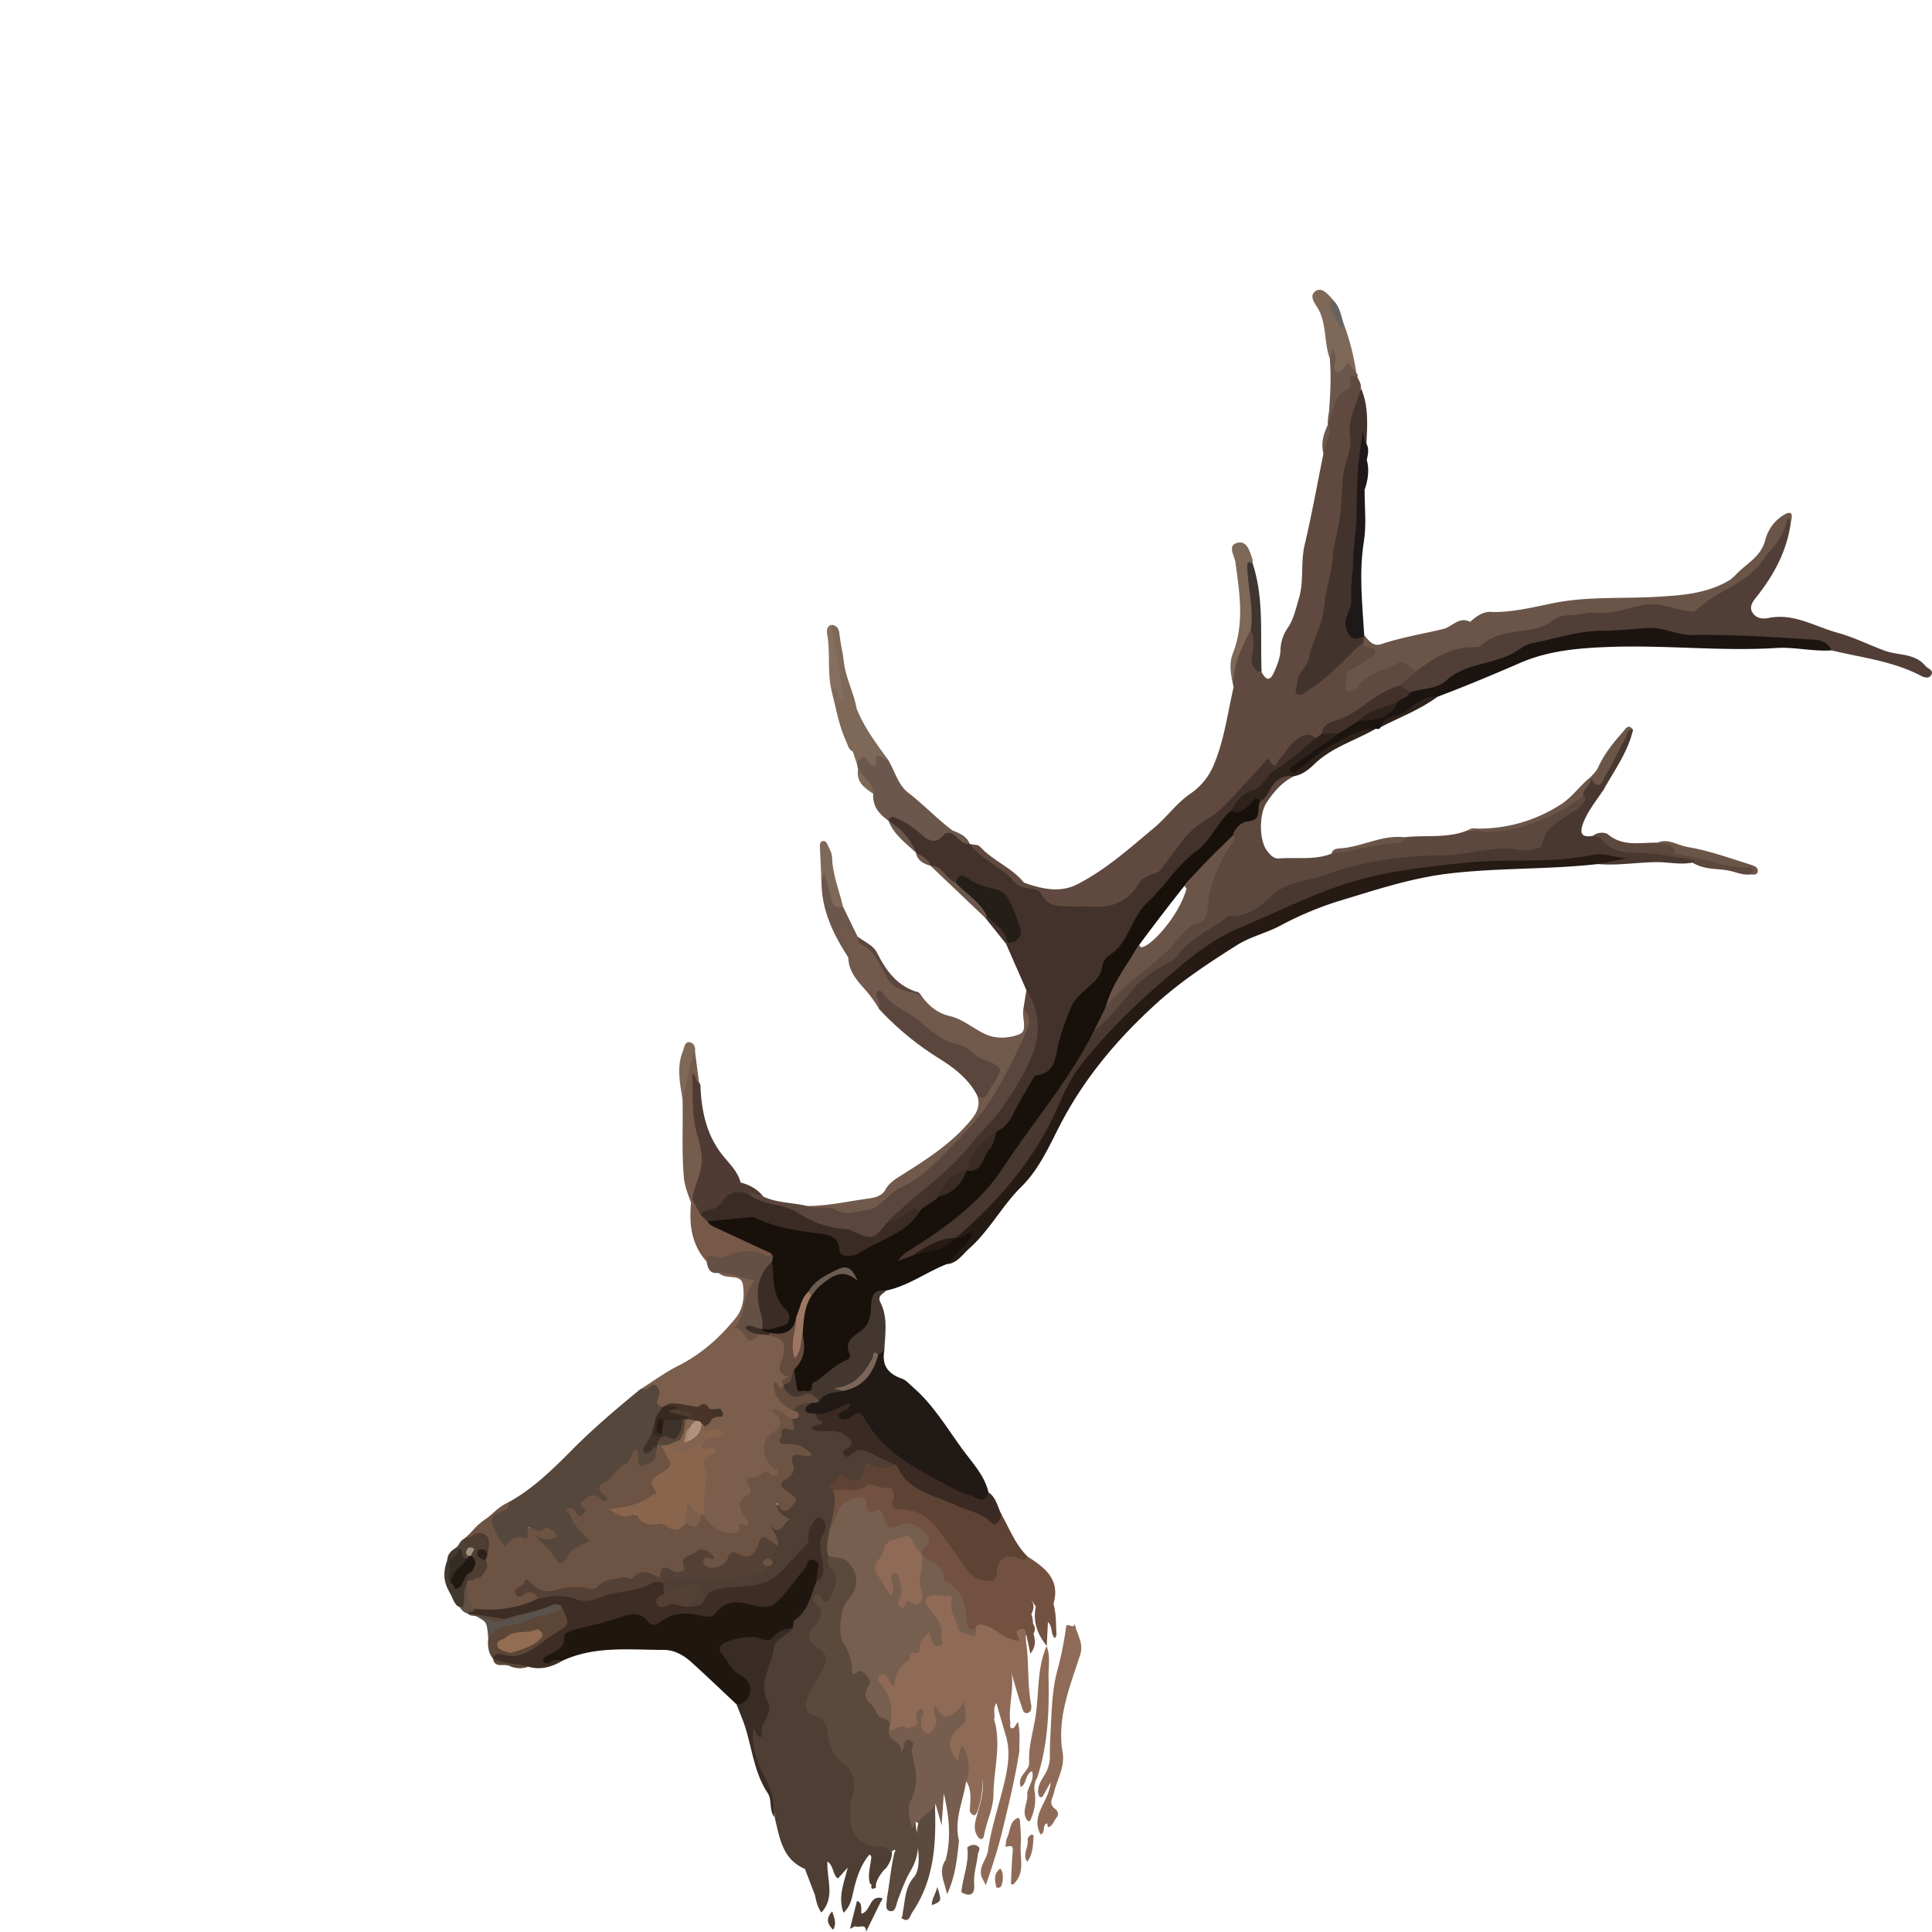 <!-- Copyright (c) 2022 - 2023 Jan Stehno -->
<svg xmlns="http://www.w3.org/2000/svg" viewBox="0 0 1000 1000"><title>rooseveltelk</title><g id="rooseveltelk"><path d="M458.58,668c11.43-2.34,20.79-9.47,31.41-13.69,4.94-2.72,8.72-6.73,12.15-11.12,1.25-1.6,3.22-3.29,1.49-5.43s-3.78-.57-5.63.26c-.84.37-1.63.84-2.48,1.2a11.3,11.3,0,0,0-1.71,1c-6.6,4.7-14.4,6.22-22,8.38a5.26,5.26,0,0,0-2.5,1.09c.06-.67.7-.57,1.08-.79,21.92-12.76,40.91-28.68,54.79-50.4,7.64-12,15.89-23.57,24.43-34.9a166.74,166.74,0,0,0,18-29.82c2.41-3.76,4.08-7.89,6-11.9a160.13,160.13,0,0,1,16.23-33.07c7.82-10.6,15.4-20.4,23.28-30.37,7.7-9.55,18.25-16.27,26.41-25.39,2.72-2.88,4.6-7,9.75-6.11,2,.34,2.06-1.41,2.16-2.75.23-3.23,1.4-6.26,1.81-9.45-2.13-4.72-4.75-2.08-6.83-.18-2.77,2.53-5.59,4.54-9.53,4.28a9.09,9.09,0,0,0-3.93,2.83c-13.73,17-31.6,30.5-43.52,48.79-7.31,11.23-16.85,21-22.36,33.43-1.8,4.08-5.51,7.16-8.72,9.84-7.08,5.92-8.52,14.19-11,22.05-1.34,4.22-2.44,8.52-4,12.66-.68,1.74-1.32,3.88-3.09,4.52-9.19,3.33-11.39,12.44-15.79,19.54-2.72,4.39-5.08,8.85-9.18,12.09-2.65,5-4.64,10.42-8,15.12-1.65,2.33-3.46,4.2-6.19,5.06a6,6,0,0,0-1.61,1.07c-3.68,5.5-7.73,10.57-14.37,12.69-4,2.36-8.32,4.4-11.06,8.47-5.83,8.46-15,12.08-23.66,16.41-2,1-4.28,1.6-6.3,2.77-4,2.29-7.13,2.84-8.93-3-1.63-5.24-6.85-5.87-11.41-6.54a254.89,254.89,0,0,1-30.43-6.78c-9-2.46-18.84-2.45-27.72,2.45.46,3.38,3.24,4.37,5.77,5.4,8.58,3.52,16.61,8.19,25.05,12,1.62.83,1.73,2.36,1.74,3.92.53,8.79.16,17.69,6.83,24.93,2.27,2.47,1,5.27-2.55,6.29-2.44.7-5,1-7.33,2.11a1.79,1.79,0,0,0-1,1.78c.91,2,2.75,2.45,4.61,2.88,10.68.61,11.31.24,14.6-8.65,2.53-4.2,2.32-9.58,5.7-13.42,5.47-6.53,11.35-12.23,20.41-11.63-9.75-.2-16,5.7-21.4,13.32-3.06,5.76-3.95,12-4.16,18.4a26.37,26.37,0,0,1-3.55,18.94,18.94,18.94,0,0,0,.1,7.61c.41,2.3.82,4.8,3.72,5.23,2.54.37,5.17.41,7.07-1.78a59.25,59.25,0,0,1,16.51-13.46,6,6,0,0,0,3.44-6.31c-.48-4,1.42-6.75,4.46-8.82,4.34-2.94,6.07-6.92,6.94-12.16C453.18,675,451.89,668.93,458.58,668Z" fill="#18100b"/><path d="M421.79,980.84c.68,3.17,1.37,6.34,3.33,9.07,7.25-7.76,2.8-17,3.13-26.41,3.52,2.45,2.47,6.58,5.45,8.82l5.05-5.63c-1.71,7.69-5.25,14.89-2.14,23.34,3.63-3.21,4.26-7.51,5.23-11.6,1.57-6.6,3.56-13,8-18.29a.65.65,0,0,1,.63,0,5.87,5.87,0,0,1,.53,1c-.34,4.56-2.08,9-.72,13.68,2,2.05,3,.16,3.54-1.19a16.66,16.66,0,0,1,4.85-6.71c1.7-2.49,3.14-5.08,2.94-8.26-.66-3.15-3.28-3.58-5.77-4.21-12.09-3-16.16-8.87-13.33-21.26,1.34-5.86.24-11-.9-16.49a6.8,6.8,0,0,0-2.92-4.58c-5.33-3.42-7.68-8.56-8.38-14.65-.55-4.74-2.56-8.41-7-10.52-3.93-1.87-4.42-4.92-3-8.79,1.63-4.44,4.49-8.16,6.7-12.26,2.91-5.37,3-10.24-2.21-14.31-3.61-2.79-3.79-5.82-1.36-9.72,2.22-3.58,5.36-7.5,1.17-11.87,7.43-.49,11.88-9.14,8.6-17-1-2.34-2.92-4.27-2.77-7.06-1.13-4.69,0-9.33.41-14,1.73-6.56,4.28-13.06,1.73-20-.52-4.28,1.42-6.27,5.38-4.64,4.88,2,8,.31,10.19-3.83,1.22-2.31,2.21-4.14,5.08-2.48,4.44,2.59,7.28,0,10-3.07-5.58-6.55-15.8-9.88-22.57-7.35,3.28-7.54-2.23-11.63-15.7-11.63,4.33-4.2-.43-5.6-2.37-7.89-3.29-.7-2-4-3.3-5.87-3.85-.6-7.28-.15-9.26,3.83.56,2,1.92,4-.64,5.63-.36,2-1.16,3.23-3.5,3.59-4.11.64-3.6,4.46-3.65,7.17s2.48,3.76,5,3.71a20,20,0,0,1,9.2,2.42c-5.12,0-9.6.64-8.06,7.74a4.19,4.19,0,0,1-1.86,4.28c-5.21,3.62-3.36,6.76.41,10,1,.84,2.55,1.75,1.77,3.31a3.4,3.4,0,0,1-3.34,2.07c-7.18-.94-4.83,2.74-2.44,5.58,2.22,2.65,2.33,4.25-1.27,4.45-4.76.26-4.19,2.48-2.49,5.44.94,1.64,1.75,3.29,1.41,5.26a53.71,53.71,0,0,0-2.11,7.22,7.23,7.23,0,0,1-2.62,3.58,53.87,53.87,0,0,1-29.52,5.47c-6.3-.68-12.52.25-18.76-.58-2.46-.33-4.34,1.4-5.31,3.82a6.72,6.72,0,0,0,1.1,5.88c3.49,1.74,6-1.5,9.16-1.78,2-.18,4.26-1.83,5.95-.18,2.08,2-.64,3.7-1.22,5.53-.36,1.12-.84,2.17-.11,3.3,4,2.43,6.95.08,8.95-2.73,3.15-4.4,7.41-5.15,12.17-5.4s9.16-.38,13.75-1.65c15-4.13,24.47-13.55,28.66-28.55.49-1.75.92-3.68,3.06-4.3,1.6,1,1.31,2.52.79,3.75-2.08,5-1.66,10.1-.54,15.15.89,4,.49,7.41-2.77,10.15-2.53,8.54-8.3,15.26-12.61,22.8a6.42,6.42,0,0,1-3,3.64,16.17,16.17,0,0,0-7.82,13.21,16.2,16.2,0,0,1-2.23,6.57,12.76,12.76,0,0,0-.76,12c2.78,6.19.11,11.7-2,17.3-.75,2-2.61,0-3.52,1.16a40.8,40.8,0,0,0,3.4,19.31c3.7,8.4,8,16.82,8.41,26.39v0c1.37.9,2.65,1.87,2.8,3.69.83,9.62,6.34,16.59,12.84,23l0-.07C419.33,971.43,421.79,975.66,421.79,980.84Z" fill="#4e3e33"/><path d="M638.5,355.73c-3.09,13.37-4.77,27-10.15,39.92a33.6,33.6,0,0,1-12.24,15.17c-7.25,5-12.2,12.19-18.87,17.76-12.67,10.57-24.94,21.64-39.7,29.15-9,4.59-18.45,2.34-27.55-.88a6.53,6.53,0,0,0-5-1.35c-1.52,4.9,3.06,5.12,5.33,5.84,4.08,1.31,7.87,2.46,10.41,6.27a5.69,5.69,0,0,0,4.12,2.46c13.32.75,26.88,3.74,39.36-4a17.69,17.69,0,0,0,5.4-5.39c1.3-2,2.52-4.23,4.73-5,7.07-2.55,11.17-8.48,15-14.13,5.82-8.53,13.81-14.22,21.72-20.37,7.7-6,13.81-13.81,20.75-20.69,1.89-1.88,3.24-3.84,6.9-3.39s5.48-3.79,7.53-6.55c3.63-4.87,7.6-9,14.43-7.8a7.43,7.43,0,0,0,4.33-2.58c1.24-1.65,2.14-3.85,4.21-4.46,13.52-4,23.15-15.08,36.15-20,2.82-2.67,7.51-3.61,7.89-8.57-4.41-6.35-6.28-7.08-13.22-4.32-7.49,3-15,6-20.51,13.64-1.6-4.63-.71-7.14,2.05-9.1,1.7-1.21,3.47-2.32,5.18-3.51,2.58-1.78,6.72-2.86,5.82-6.88-.82-3.63-4.86-3.66-7.92-4.49-7.27,3.15-11.48,10-17.37,14.79-4.26,3.49-8.42,7-13.62,9.33a8.79,8.79,0,0,1,.77-7.83c10.49-16.31,12.79-35.26,16.86-53.54,3.63-16.35,3.77-33.3,6.36-49.8,1.86-11.87,1.36-24.26,6.12-35.66,1.21-2.9-.47-6.05.59-9,.31-2.29-1.19-4-1.88-6-1.31-1.28-3.22-2-4.18-.38-4.72,7.87-11.32,15-11,25.1v.07c.68,5.32-3.49,9.9-2.3,15.3-3.2,15.76-6.05,31.6-9.73,47.25-2.16,9.19-.24,18.64-3,27.77-1.57,5.16-2.62,10.54-5.67,15a21.19,21.19,0,0,0-3.84,11.71c-.13,3.78-1.54,7.17-3,10.66-2.32,5.52-4.29,5.18-6.88.41a1.25,1.25,0,0,0-1.28,1.11c-.06,3.2.66,6.39.08,9.61-.11-3.88.18-7.77-.43-11.63-1.37-3.85-.91-7.8-1-11.77-.06-3.29,1.64-7.68-3.25-9.48C639.36,334.21,637.21,344.47,638.5,355.73Z" fill="#604a3f"/><path d="M402.76,800c.46-3.71-2-6.34-4-10.18,6.31,5.87,6.35-2.34,10.12-3.27-2.41-2.31-7-2.4-6.68-8.82,3.77,8.76,7.39,1.84,8.63.76,3-2.6-.64-4.53-2.76-6.25-2.58-2.09-6.74-4-.39-7,2-1,3.87-4.18,3-6.59-2.47-6.73,1.28-5.86,5.38-5.08a6.91,6.91,0,0,0,4.34-.46c-3.28-3.75-7.23-6.08-12.42-5.63-2.29.19-4.23.32-4.72-2.57,3-.32-1.05-7.06,4.86-5.11,3.27,1.08,3.46.49,1.83-5.54-.77-2.42-2.68-3.8-4.71-4.94-1.78-1-3.83-2.51-5.75-.71s-.17,3.46.93,4.88c2.27,2.94.39,4.62-1.64,6.44-6.4,5.74-6.68,13.59-.53,21.19-3.82-2.28-6,1.41-9,1.8-4.77.61-4.4,3.78-3.59,7.29.42,1.8-.8,3.12-2,4.23-2.4,2.19-3.2,4.89-1.33,7.52,2.52,3.55,1.18,6.74-1.69,8-3.1,1.31-7.15,1.77-10.3-1.05-1.91-1.69-2.89-4.29-5.32-5.49a4.61,4.61,0,0,0-1.92-.16c-2.72,1.44-3.68,6.23-8.15,4.35-6.89,4.26-14,.51-19.68-1.69a47.3,47.3,0,0,0-15.9-3.39c5.37-1.06,10.6-2.12,15.4-4.65,3.63-1.9,8-3.27,5.4-9.11-.72-1.6.64-2.92,1.92-4.11,8.73-8.11,8.68-8.86-.35-17.19a2.76,2.76,0,0,0-1.91.27c-1.34,1.12-1.72,2.74-2.11,4.31s-1.21,3.1-3,3.58c-2.45.67-2.38-1.5-3-2.88-1.75-3.84-4.37-3.68-6.09-.47-3.09,5.77-9.42,7.94-13.14,13.07-1.65,2.28-4.2,3.56-2.83,6.87.2.46.5.78.51,1.12-.63,0-1.14-.52-1.76-.54-4.69-.2-8.36,1.31-8.88,6.55-.36,3.69-1.79.5-2.38.41-1.64-.26-3.26-.77-4.52.67-1.39,1.59-.09,3,.48,4.51,1.82,4.69,5.92,7.69,8.55,11.7-2.91,3.27-8,3.68-10.11,8.2-1,2.07-2.74.73-3.73-.8-1.39-2.16-2.64-4.43-5.31-5.48,2.48-.95,6.69.45,6.6-3.82s-3.78-4.56-7.08-5.21c-6.67-1.32-11.34,3.62-17,5.45-2.63.85-4.43,2.52-5.93-1.05-1.39-3.32-4.28-6.64.58-9.66,2.45-1.53,5.7-2.83,3.85-6.89a28.86,28.86,0,0,0-7,4.61c-1.33,1.13-3.17,2.85-4.56,3.83-6.8,4.64-6.63,6.45-11.82,10.68a10.27,10.27,0,0,0-2.81,3.5c2.5,2.34,3.51-.56,5.11-1.44,2-1.09,4-2.91,6.32-1.08,2,1.6,2.11,4.07,1.63,6.41-.7,3.43-1.45,7.6-4.2,9.33-7.12,4.48-7.94,11.28-8.38,18.51,1,1.52,2.14,2.88,4,3.31,9.64-.18,19.34.65,28.75-2.49,2.85-.95,5.84-1.45,7.87-4,.76-7.47-4.45-5.08-8.87-5,1.66-2,3-3.32,5.29-1.79,1.56,1,3.2,2.67,4.86,2.62,10.67-.31,21.5.45,31.86-2.75,2.57-.79,5-2.71,7.79-2.48,7,.59,13.6-5.68,20.85-1.39,3.81-3.29,8.34-3.19,13-3,1.07,0,1.57-1.5,2-2.65,2.06-6,3.55-7.06,11.16-7.7-2.35,1.54-4.51,2.69-3.32,5.25a6.17,6.17,0,0,0,4.32,3.24c2.21.6,4.06-.3,5.94-1.32,4.27-2.32,7.5-7.08,13.68-4.83,2,.72,4.34-1.91,5.31-4,2.07-4.37,4.7-4.91,8.48-2.33C401.34,800.78,402.16,800.41,402.76,800Z" fill="#6c5343"/><path d="M681.14,382.12c-4.65-3.78-8.41-.9-11.66,2.07-2.69,2.45-4.44,5.93-7.07,8.47-1,1-2.18,6.95-5.25.88-.86-1.69-2.38.77-3.45,1.93-7.29,8-14.51,16-22.17,23.66-2.45,2.44-5.85,4.24-8.74,6.09-10,6.43-15.23,16.7-22.42,25.37-.93,1.12-2.8,1.52-4.3,2-2.71.95-5.18,2.33-6.66,4.8-5.94,10-15,12.75-25.86,11.82-2.51-.21-5.06.18-7.58,0-6.36-.49-13.1,1.26-17.3-6.79-1.77-3.41-8.58-1.71-12.26-4.7-.67-.55-1.27-1.21-1.9-1.82a2.59,2.59,0,0,0-1.14-3c-7.22-5.24-14-11-21.41-16.07h0a101,101,0,0,0-9.32-6.45c-.84-.41-1.95-1-2.63-.49-6.52,5.14-11.36,1.44-16.4-2.73-2.83-2.35-5.94-4.53-9.63-5.38-2.33-.54-5-1-4.11,3h0c4.67,5.63,10.38,10.35,14.32,16.62l-.09-.07c1.76,3.15,5.35,4.24,7.61,6.82l0,0c5.3,1.67,7.48,7.62,12.71,9.38a7.75,7.75,0,0,1,7.11-.67c4.75,1.76,9.32,4,14.16,5.56,6.68,2.2,6.85,9.35,9.39,14.66,2.33,4.86,1.49,8.53-3.67,10.75l-.74.56,10.62,24.22c.94,3.1,1.51,6.3,2.3,9.44a38.16,38.16,0,0,1-5.11,31.5c-4.69,7.2-9.07,14.6-14,21.63-13.57,19.28-31.22,34.42-49.11,49.33-2.48,2.06-5.31,3.87-6.24,7.3,3.14,3.7,5.8.26,8.42-.8s4.84-3.56,8.11-3.28c2.1-4.18,7.35-4.59,9.82-8.33,4.62-4.8,8.81-10.09,14.76-13.41h0a179.77,179.77,0,0,1,15.76-20.38c3.94-1.83,6.43-4.87,8.36-8.82,3.05-6.22,6.67-12.16,10.1-18.19.44-.79,1.15-1.92,1.84-2,10.78-1.16,9.92-11,11.86-17.65a143.23,143.23,0,0,1,6.53-18.31c1.62-3.64,5.69-7.14,9.06-10.12s6.23-5.73,6.72-10c.58-5.26,5.49-6.65,8.23-9.82,6.24-7.22,8.19-17.09,15.28-23.63,9-8.29,15.14-19.18,25.34-26.58,7.41-5.38,10.72-15.09,18.09-21,14.28-10.61,27.58-22.47,41.72-33.27C680.33,385.26,681.61,384.08,681.14,382.12Z" fill="#42322b"/><path d="M364.23,784.11c3.77,7.25,9.75,10.37,18.25,9.16,1.3-.37-2.44-6.13,3.55-3.77,1.77.7,1.39-2,.31-3.47-3.07-4.25-6.07-8.56.8-12.23a2.64,2.64,0,0,0,1.35-3c-.71-2.6-5.88-6.64,2.16-6.08,2.92.21,4.88-5.69,8.57-1.32a1.88,1.88,0,0,0,3-.34c.91-1.57-.15-2.34-1.53-3.17-6.24-3.76-7.09-14.73-1.11-18.18,7-4.06,4.76-7.76-.58-12,5.48-1,7.37,3.72,11,4.59,1.34,0,3,.21,3.45-1.31.58-2.12-1.35-2.43-2.82-2.9-2.72-3.85-7.08-6.44-8.67-11.29,1.4,0,2.72,1.28,3.93-.14a9.39,9.39,0,0,0,1-1.62c.53-1.67,3.33-3.13,1.76-4.82-3.77-4.06-2-8.1-1-12.39,1.31-5.77-1-7.92-9.64-9.35-1.65-.18-3.24-.64-4.88-.87-2.69,1-4.77,2.32-7.83-.71s-.93-4.75-.17-7.18c1.81-5.78,3.06-11.72,6.31-17,1.65-2.69,1.16-4.72-3-4.66-5.59.07-10.9-4.47-16.78-1.2.79.44,1.55.94,2.37,1.31,3.57,1.6,9.65-.5,10.49,4.8.94,5.87.26,12.32-3.75,17.25-8.21,10.11-17.72,18.64-29.51,24.59-6.92,3.48-13.24,8.16-19.83,12.3a2.34,2.34,0,0,0,2.92,1.16c3.43-1.15,5.34-.68,4.59,3.62-.51,3,.78,4.9,3.87,5.4,9.47-2.73,18.31,2.15,27.86,2.34a25.23,25.23,0,0,0-7.61,6.21,6.23,6.23,0,0,0-1.85,4.55c3,5.56,5.14-3.54,7.77-.09-1,.5-2.64.09-3.72,1.33s-3.06,2.27-3.22,4.36c-.19,2.54,1.89,2.83,3.58,3.54.47.2.42.69.13,1.13-5.33,8.11-.65,17.66-3.71,26.07C361.09,781.33,363.07,782.49,364.23,784.11Z" fill="#7c5e4c"/><path d="M566.19,533.64c-12.65,25.53-31.44,46.94-46.88,70.6-12.09,18.51-30.16,31.32-48.69,43a17.9,17.9,0,0,0-5.93,5.41l7.53-2.72c7.33-3.63,15.22-5.85,22.61-9.32h0c12.1-4.83,19.16-15.3,26.68-25,7.11-9.14,16.29-16.67,21-27.82,2.33-5.57,5-10.9,7-16.71,3.17-9.35,9.61-17.18,16-24.44,20.42-23.09,42.37-44.61,69-60.53,8.16-4.88,16.45-9.72,25.88-11.94a29.52,29.52,0,0,0,7.06-3c28.49-15.28,59.4-20.52,91.14-23,22.39-1.77,45,.34,67.21-4.05,3.58-.7,7.26.08,11.18.07-3.78.62-8-1.56-10.35,3,10.37,1,20.65-.88,31-.95,6.18-.05,12.33,1.53,18.5.19,1.76,1.15,3.22,1.17,2.42-1.4-.48-1.54-2.49-2-4.09-2.21-8.41-1.33-16.72-3.64-25.3-3.51-6.43.1-12.33-1-17.49-5.15a7.68,7.68,0,0,0-7.13-1.54c-6.3,1.15-7-1.67-5-6.81,2.38-6.1,6.49-11.06,10-16.4,1.91-3.49-.09-3.81-2.6-2.89a16.65,16.65,0,0,0-7.42,5c-1.82,4.41-5.75,6.57-9.45,9-5.47,3.57-10.78,7.14-13.3,13.77-1.69,4.45-6.14,3.62-9.7,3.7-28.27.63-56.36,2.7-84.23,8-12.17,2.3-23.26,7.86-35.37,10.24-6.21,1.22-10.68,6.43-15.75,10.12a38.86,38.86,0,0,1-12.5,5.73c-10.18,2.93-18.71,9.2-26.29,16.44-3.91,3.73-7.7,7.24-12.5,9.84C591.78,503.14,585.11,510.3,579,518,574.73,523.23,570,528.06,566.19,533.64Z" fill="#49382f"/><path d="M733,347.46l-8.15,7.29c.72,2.74,2.36,4.44,5.25,4.73,10.67-.38,19.62-5.32,28.3-10.91a19.38,19.38,0,0,1,10.4-3.56c7.3-.09,13.17-4.46,19.47-7.21,23.43-10.23,48.29-12.91,72.81-9.65,19.08,2.54,38.1,1.44,57,3.56,10,1.12,20.46-.15,29.85,4.91,15.49,3.75,31.53,5.48,46,13,1.67.88,4.38,2,5.67-.24,1.45-2.57-1.74-3.2-3-4.69-5.46-6.71-14-5.31-21-7.87-8.2-3-16.09-7-24.42-9.29-11.75-3.18-22.78-10.38-35.84-7.65-3,.63-6.32.17-8.17-2.68-2.08-3.2.21-5.94,2-8.24,9.29-11.7,16.12-24.47,17.89-39.6-2.36-3.75-3.73-1.28-4.45,1-2.6,8.17-8.41,14.2-13.31,20.84-5.82,6.92-13.86,10.67-21.41,15.08-1.17.68-2.73.74-3.58,2-4.72,6.79-11.19,6.72-18,4.41a35.87,35.87,0,0,0-21.31-.16c-11.49,3.25-23.35,2.59-34.88,4.81-3.26.63-6.17,1.37-8.91,3.42-4.62,3.46-10.2,4.24-15.8,4.46-2.54.1-5.42-.59-7.49.89-8.45,6-18.67,6.47-28,9.63C743.47,337.93,736.31,340.12,733,347.46Z" fill="#513f37"/><path d="M566.19,533.64c8-6.34,14.3-14.38,20.76-22.14,4.77-5.73,10.85-9.35,17-12.86,1.78-1,3.86-1.79,5-3.39,6.1-8.72,15.54-13,23.88-18.8,1.33-.92,2.81-2.52,4.12-2.43,9.14.64,15.41-5,21.25-10.43,8.14-7.49,18.77-7.43,28.16-10.87,18.94-6.92,38.7-9.87,59-9.87,10.93,0,21.71-3.27,32.74-3.74,5.27-.22,10.39,2.05,15.74.4,1.81-.56,4.07-.46,4.39-2.59,1.25-8.28,8-11.19,13.76-15.34,3.41-2.47,8.24-3.91,8.67-9.31a1.93,1.93,0,0,0-1.94-.65,16.1,16.1,0,0,0-6,3.41c-8.67,7.28-19.33,10.48-29.75,13.53-7.33,2.14-15.37,1.5-23.13,1.15-10.6,4.41-21.9,2.35-32.83,3.66-9.56,2.05-19.11,4.22-28.72,5.94a43.51,43.51,0,0,0-9.15,2.55c-8.75,3.5-18,1.74-27,2.47-2.91.24-4.65-1.84-6.23-3.84-4.31-5.48-4.26-19.14-.31-25.07,3.74-5.62,8-10.6,14.13-13.63-5.4-3.62-8.9.18-12.1,3.54a27.83,27.83,0,0,0-5.38,9.44c-2.09,3.37,1.55,9.88-6.47,10.35-2.7.16-6.63,3.19-7.65,7.29-5.74,7.59-11.31,16.11-12.17,25.18-1.42,14.87-12.09,21.87-20.92,30.77-6.39,6.46-12.93,12.73-20.46,17.89-5.66,3.89-9.31,9.53-12.47,15.51Q569.18,527.7,566.19,533.64Z" fill="#5d483e"/><path d="M343.09,728.21c-2.25-.61-3.83-1.54-2.48-4.32a5.53,5.53,0,0,0-.68-6.44c-2.34-2.28-3.8,1.28-5.84,1.59a16.72,16.72,0,0,1-2.65,0c-12.4,10.17-24.56,20.47-35.94,32-9.59,9.67-19.7,19.52-31.93,26.33-.2,2.27-1.05,4.11-3.42,4.77-7.42,2.06-5.87,6.75-3.28,11.6,1.2,2.25,2.78,4.29,4.5,6.91,2.68-2.63,4.19-6.82,9.83-4.47,3.79,1.58.65-4.06,2.63-5.62,2.6.14,4.73,4.21,8,.64,1-1.08,3.95.44,5.53,1.82a4.13,4.13,0,0,1,.6,2.49,18.51,18.51,0,0,1-5.25,1.33c-1.22,0-2.47-.83-5.66-2,4.53,5.31,8.92,8.14,11.25,13,1.22,2.55,4.39.34,5.33-1.84,2.22-5.15,7.22-6,11.49-8.34-3.3-4.49-8.51-7.68-9.9-13.65-.25-1.07-3.19-1.2-1.4-3,1.05-1,2.72-.38,3.73.74s1.14,4.09,3.91,2.38c2.6-1.59,1.06-2.9-.27-4.38s-.08-2.51,1-3.41c2-1.68,4.09-3.06,7-2,1.64.6,2.16,3.3,4.55,2.46,1-2.57-1.37-3.16-2.51-4.4-1.75-1.91-.94-4.25.62-4.76,5.51-1.78,6.89-8.42,12.33-10.09a2,2,0,0,0,1-.92c2.39-4.61,5.12-12.39,5.3.68,0,1,1.1,2,1.86,1.54,2.23-1.37,5.72-1,6.61-4.23a66.19,66.19,0,0,0,1.18-6.92l-.88-.39c-1.13.1-1.89,1.1-3.37,1.34A73.94,73.94,0,0,0,343.09,728.21Z" fill="#56473c"/><path d="M410.39,842.42c.3-1.34.14-3.37,1-3.93,7.06-4.76,8.19-12.77,11.12-19.8,1.69-1.53,2-3.63,2.28-5.73.38-2.75,0-5.3-2.84-6.49s-4.43.67-5.74,2.73c-3.27,5.16-8.2,9-11.32,14.24-3,5-7.52,6.81-13.13,5.69-8.15-1.64-16.13-2.88-22.73,4.22-1.57,1.68-3.9.77-6,.59-7.19-.61-14.44-1.24-20.94,3-2.52,1.66-4.69,1-7.09-.51a15.35,15.35,0,0,0-14.08-1.22c-5.88,2.31-12,3.62-18.09,5.22s-12.35,2.53-14.19,10.31c-.6,2.51-3.9,3.14-5.86,4.75-1.62,1.32-3.65,2.82-2.14,5.18,1.2,1.87,3.34,1.46,5,.42s3.51-1.11,5.32-1.42c16.9-7.92,34.93-5.65,52.65-5.68,5.48,0,10.34,2.8,14.38,6.46,7.89,7.14,15.56,14.51,23.32,21.79,4.22,2.13,6.06-1.08,7.52-3.86,2.1-4,1-8-2.3-10.7A63.21,63.21,0,0,1,377,857.66c-2-2.53-2.1-4.55,1.25-6,4.91-2.1,9.76-4.4,15.27-2.12,3.09,1.28,6,.91,8.19-1.71C404,845.05,407.86,844.83,410.39,842.42Z" fill="#1f1610"/><path d="M826.6,447.28l15.22-2.94c-6-.53-11.71-3.1-17.81-1.81-21.77,4.61-44,1.7-65.92,4.06-17.37,1.87-34.59,3.63-51.72,8-22.64,5.83-43,16.61-64.31,25.45-16.31,6.77-29.55,18.45-42.66,29.89C584.79,522.73,571,536.44,559,551.89c-7.29,9.39-10.71,20.64-16.15,30.87-12,22.49-28.67,41.41-48,57.9,3.09.88,4.7-2.77,8.86-2.51-3.54,6.86-9.32,11-13.69,16.19,5.43-.45,8.08-4.94,11.65-8.11,10.51-9.35,17-22.15,27-32,9-8.87,14-20.23,19.64-31.19,12.58-24.65,30.06-45.34,50.35-63.73,12.77-11.57,27.14-21,41.68-30.17,6.94-4.37,15-6.14,22.16-9.93a173.79,173.79,0,0,1,30.45-12.82C712,460.64,730.8,454.28,751.15,452,776.31,449.15,801.54,450.07,826.6,447.28Z" fill="#251a14"/><path d="M419.86,726c-.87,1.42-3.47,1.95-2.82,4s3,1.27,4.57,1.62c4.95,2.35,9.32,1.21,14.12-3-1.8,2.25-4.19,3.32-2.47,5.51,1.37,1.75,3.67,2.82,5.58,1.63,5.5-3.4,7.54.37,10.47,4,9,11.3,19.11,21.09,33.25,26.32,7.46,2.75,13.89,8.33,21.74,10.62,3.71,1.08,7.78,2.18,7.34-4.26-2.11-9-8.51-15.45-13.64-22.51-8.06-11.09-15.12-23.08-25.7-32.15-1.76-1.51-3.44-3.5-5.51-4.21-7.12-2.44-10.5-6.9-9.05-14.57-2.19-.93-3,.86-4.08,2.09-3.67,8.12-8,15.56-17.71,17.51-4.59.32-9.12.79-12.3,4.78C422.47,724.32,420.83,724.66,419.86,726Z" fill="#211915"/><path d="M431.11,771.67c2.34,6.8-.45,13.16-1.61,19.67,3.73.41,3.51-3,4.58-5,1.32-2.45,1.92-5.38,4.53-6.88,3.28-1.89,6.95-5.44,8.75,1.63.49,2,2.15,2.95,4.25,3,1.15,0,2.72-.11,3.19,1,2.91,6.7,7.48,6.93,14.14,5.73,7.47-1.36,10.47,4.48,7.28,12.24a5.25,5.25,0,0,0,.22,2c.53.77-.45.23.3.59,7,3.41,8.92,11.51,14.68,16.11,4.59,3.67,6.44,8.77,7.13,14.67.4,3.42.15,8.75,6.54,7.41,3.57-1.68,6.69-.45,9.66,1.57.94.65,1.65,1.62,2.6,2.26,5.77,3.85,9.7,3.37,13.23-1.54a7.66,7.66,0,0,0,1.75.46,3,3,0,0,0,3-1.87,4.82,4.82,0,0,0,.15-2.86c-1.18-2.28-3.58-4.35-1.18-7.23.75-2.36,1.14-4.67-.71-6.6,1.39,1,1.67,3.06,3.27,4.06a27.82,27.82,0,0,0,2.24,1.68c1.51,1,3,3.08,4.82,2.15,2.11-1.09,1.41-3.66,1.33-5.73,3.74-12.7-4.47-18.8-13.37-24.51-2.34-.18-4.5-1.22-6.79-1.51a9.56,9.56,0,0,0-11,7.29c-1.38,4.88-3.42,5.78-7.9,3.49a16.53,16.53,0,0,1-5.5-5.28c-3.88-5.25-8.09-10.32-11.46-15.9-5-8.33-12.1-13.18-21.63-14.34-3.2-.38-3.37-2.52-3.64-5-.49-4.34-3-5.3-7.28-6.53-8.21-2.35-15.2,3.39-23,1.81C432.66,769.49,431.65,770.53,431.11,771.67Z" fill="#725140"/><path d="M290.92,859.7a6.29,6.29,0,0,0-6,.63c-1.22.72-2.85,1.1-3.57-.53-.55-1.24.71-2.14,1.7-2.7,4.26-2.42,9.73-3.54,9-10.66-.09-.92,4.54-2.83,7.17-3.41,8.08-1.79,16-4,23.87-6.58,3.39-1.11,8.66-2,11.81,2.42,2.22,3.12,4.53,2.44,7.09.47,6.83-5.25,14.5-4.72,22.19-2.84,2.85.69,4.79.4,6.68-2,3.87-4.88,8.78-5.94,14.89-4.56,5.49,1.23,11.81,3.84,16.62-1,5.18-5.18,9.33-11.39,14.15-17,1.45-1.66,1.29-5.94,5-4.36,3.09,1.3,1.79,4.38,1.51,6.85-.16,1.39-.42,2.77-.64,4.15,4.86-2.12,3.83-6.16,3.35-10.12-.62-5.09-2.74-10.08.84-15.25,1.36-2,.8-6.34-1.72-7.47-3-1.32-3.58,2.64-5.15,4.44-2.53,2.89.11,7.2-2.57,9.75-4.62,4.37-8.62,9.41-13.18,13.83-8.68,8.43-18.46,6.74-28.15,8.17-4.36.64-8.94.58-11.09,6.2-1,2.59-4.38,4.09-7.79,3.11a14.53,14.53,0,0,0-11-2.12c-5.28,1-2.82-2.08-2.21-4.2l-.51-5.75c-2.4-2-5-2-7.79-.94-9.17,3.31-18.9,4.38-28.26,6.95-4.35,1.19-8.61.82-13-.24a19.69,19.69,0,0,0-15.87,2.57A58.29,58.29,0,0,1,248.6,833c-2.57-.18-5.06-.71-6.7,2l0,0a99.64,99.64,0,0,0,17.55,4.44,97.66,97.66,0,0,0,20.69-4.9c2.79-.92,5.47-2.55,8.59-1.47,3.94,4.2,3.56,7.76-1.54,10.61-3.24,1.8-6.12,4.12-9.16,6.23-5,3.46-10,6.31-16.61,5.15-2.18-.38-6.61-2-6.29,3.48l0-.09c5.38,4.7,12.12,3.43,18.37,4.28C279.78,864.46,285.49,862.92,290.92,859.7Z" fill="#3d2d24"/><path d="M733,347.46c9-6.81,18.27-12.78,30.16-12.45,1.1,0,2.58-.06,3.28-.73,8-7.59,18.73-6.79,28.37-9a20.82,20.82,0,0,0,9-4.21c4.27-3.37,10.1-2.32,15.17-3.32a28.94,28.94,0,0,1,7.65-.64c10.16,1.08,19.14-4.43,29.12-4.29,6.36.09,12,3,18.12,3.4,1.37.1,2.89.92,3.93-.14,9.67-9.83,24.11-13,33-23.94-3.56-1.7-5.57,1-7.72,2.92a26.1,26.1,0,0,1-7.47,5c-11.83,7.24-24.85,8.07-38.38,8.86-18.09,1.05-36.26-.37-54.4,3.49-9.62,2-19.64,4.41-29.77,4.38-3.88,2.11-7.6,4.64-12.17,5.08h0c-4.74.05-8.68,3.15-13.33,3.55-10.89,2.69-22,4.41-32.68,8-4,1.33-6.36-1.67-8.55-4.45a2.89,2.89,0,0,0-.94,4.17c.68,1.45,2,1.8,3.4,2.07s2.88.58,2.85,2.4c0,1.59-1.24,2.32-2.49,3.05-3.19,1.86-6.26,3.91-9.47,5.72-2,1.13-3.36,2.48-2.88,4.95.44,2.2-1.59,5.29.86,6.48,2.72,1.32,4.44-1.66,6-3.49,5.22-6.13,12.87-7.68,19.63-10.94C728.26,341,729.59,346.61,733,347.46Z" fill="#6b5549"/><path d="M505.82,567.07c1.75,5.24-.17,9-3.67,13.16-10.21,12.18-23.32,20.37-36.46,28.64-2.93,1.85-5.65,3.68-7.46,7-1.57,2.9-4.92,4-8.31,4.43-10.69,1.46-21.27,3.87-32.13,3.92.31.64.67,1.4,1.33,1.55,14.91,3.4,30,8,42.68-5.69a8.9,8.9,0,0,1,2.76-2.13c17.28-7.78,29.28-22.14,41.27-35.81,8.43-9.61,15.2-21.13,20.62-33,2.42-5.31,5.39-10.44,6.91-16.08,1.09-4.09,2.5-8.88-3.67-10.71-.86,4.44,2.38,11.19-1.91,12.93-5.13,2.08-11.92,2.65-17.62.06-6.25-2.83-11.82-7.84-18.27-9.35-6.83-1.6-11-5.29-14.82-10.34a2,2,0,0,0-1.06-.83c-11.29-2.6-17.84-10.35-22.43-20.49-2-4.33-7.49-5.34-9.76-9.57l0,0c-2.71-2.34-4.15-8.51-8.74-5.56-4.83,3.1.27,6.8,1.68,10a52.08,52.08,0,0,1,2.34,6.47c.1,6.76,4.21,11.53,8.32,16.13A67.64,67.64,0,0,1,455,522.18c2-1.24,1.34-3.23,1.45-5.77,6,8,15.53,10.2,22,16.65,8.39,8.38,20.08,10.52,29.8,16.46,7.64,4.67,8.57,5.34,3.38,12.75A15.46,15.46,0,0,1,505.82,567.07Z" fill="#71594c"/><path d="M948,336.62c-2.62-6.12-8.82-5.47-13.38-5.78-19.51-1.35-39.1-2.44-58.63-2.16-8,.12-14.73-4.12-22.73-3.67s-16.07,1.46-24.08,1.48c-12.44,0-24,4.12-36,6.36-3.43.65-6.27,3.06-8.9,4.62-11.26,6.69-25.52,5.42-35.73,14.81-4.9,4.51-12.44,3.84-18.6,6.08-2.62,1.24-5.8,1.52-7.48,4.4-4.18,7.22-11.14,8.51-18.57,8.79-4.85,1-8,4.88-12.09,7.18-7.83,3.74-13.8,10.19-21.13,14.68-2.18,1.33-5.61,3.36-3.24,6.5,2,2.64,4.49.28,6.54-1.33,10.18-8,20.64-15.47,32.85-20.13a21,21,0,0,1,5.31-1.27c1,.27,2,.34,2.54-.87A219.25,219.25,0,0,1,744,360.66c14.48-5.44,28.74-11.44,42.94-17.59,14.66-6.35,30.28-7.64,46.08-8.22,28.91-1.07,57.75,2.34,86.7.54C928.91,334.82,938.48,337.31,948,336.62Z" fill="#1b1410"/><path d="M705.42,333.15c.32-1.39.63-2.78.94-4.18l-.22.14c-4.65-.78-8.76-3.06-6.91-8.24,3.1-8.7,1.92-17.63,2.77-26.42,2.06-21.39,2.69-42.89,3.47-64.37.11-3,1.56,1.17,1.8-.44.48-9.75,1.21-19.53-2.87-28.83-2,8.4-7,16.14-5.6,25.24,1.1,7.2-2.93,13.41-3.62,20.41-.76,7.67-.64,15.5-1.94,23.25-1,6.13-3,12.28-3.34,18.14-.51,9.11-3.91,17.45-4.53,26.29-.67,9.61-6.4,17.55-8,27-.64,3.83-6.26,7.51-6.11,13.08.05,1.76-1.7,4,.16,5.14s3.82-.82,5.56-1.92c8.67-5.51,15.94-12.66,23.12-19.9C701.77,335.88,703.23,334.1,705.42,333.15Z" fill="#43332d"/><path d="M431.11,771.67c5.72-1.92,12.2,1.93,17.95-3.14,1.41-1.25,7.06,2.66,11.49,1.51,1.19-.31,2.68,3.45,1.93,5.35-2.29,5.82,1.65,5.83,5.2,6,7.77.27,13.35,4.32,17.79,10.23,5.46,7.26,10.66,14.72,16,22,2.4,3.26,5.92,4.3,9.75,4.57,3.07.22,4.71-.79,4.79-4.29.15-6.77,4.25-9.63,10.57-7.52,2,.66,3.86,2,5.3-.73-6.41-6.15-9.36-14.47-13.64-22-2.43,1.33-4.62,2.78-7.53.49-7.74-6.11-17.43-8.08-26.36-11.39-6.15-2.29-11.31-4.66-14.77-10.39-1.46-2.41-2.81-5.61-6.77-4.33-4,1.75-7.82,3-12.06.09-2.53-1.71-3.14.11-3.61,2.77-1.06,5.91-4.61,7.29-9.18,3.68s-4.48,2.82-7.55,3.21C427.68,768.16,429.81,770.46,431.11,771.67Z" fill="#5e4335"/><path d="M529.69,522.32c3.36,3.09,3.57,6.77,1.86,10.7a302.2,302.2,0,0,1-17,33.51c-7.68,13-18.24,23-28.54,33.51-6.14,6.28-12.5,11.35-20.4,15-6.37,3-9.87,10.8-17.74,11.5-5,.44-9.59,3-15.2-.31-3.95-2.32-9.95-.24-14.84-2-7.52-1.83-15.5-1.51-22.7-4.86-2.23-1.07-4.06-3.3-7-2.49a2.4,2.4,0,0,0-.31,2.14c2.54,3.91,6.74,4.88,10.77,5.65,4.86.93,9.55,2.21,13.61,5,10.45,7.18,23.34,7.2,34.58,12.17,5.12,2.27,10.83-2.63,12.63-9.48,13.58-13.57,30-24,42.24-39.1,5.86-7.26,12.9-13.66,18.09-21.36,6.09-9,12.15-18.56,15.62-28.77a34.82,34.82,0,0,0-4.11-30.53Z" fill="#5b463d"/><path d="M462.85,758.07c.44.14,1.16.17,1.27.45,5.76,13.76,19.76,15.26,30.93,20.69,5.84,2.83,12.42,3.48,17.58,8.53,3.16,3.1,5-.77,5.65-4-2-3.9-2.58-8.62-6.64-11.29-1.16,3.74-3.18,4.66-6.81,2.72-2.82-1.5-6.18-2-9-3.49-18.29-9.83-37.75-18.23-48.51-37.79-1.85-3.35-3.73-3-6-1.11-2.63,2.2-5.05,3-7.54.09.92-3.25,5.88-1.9,6.34-6.43-6.48,1.47-11.72,6.48-18.51,5.21,1.44,1.44,1.73,3.9,4.24,4.07-1.21,2.93-4.25,1.17-5.65,3.36.32.35.63,1,1.11,1.17,5.31,2,11.53-1.69,16.6,3,2.6,2.42,4.83,3.88.47,6.47-1.08.64-2.78,1.47-1.69,3.17,1.28,2,3,1,4.11-.18,3-3.12,6.07-2.46,9.37-.84C454.39,753.94,458.62,756,462.85,758.07Z" fill="#3a2a23"/><path d="M505.82,567.07c1.87,1,3.76,2.2,5.18-.62a32.24,32.24,0,0,1,1.6-3.09c7-10.64,7.14-10.9-4.16-15.23-4.52-1.74-7.48-6.57-11.56-7.26C485.4,538.94,479,529.71,470,524.4c-5.2-3.08-10-5.81-13.43-10.76-.56-.79-1.55-1.38-2.31-.57a2.85,2.85,0,0,0-.54,2.47c.85,2.16,2.19,4.16,1.2,6.64a151.52,151.52,0,0,0,30.67,25.38C493.51,552.48,501.3,558.26,505.82,567.07Z" fill="#5b463d"/><path d="M459.86,424.79c.68-1.68,1.38-2.54,3.57-1.58a46.39,46.39,0,0,1,12.65,8c4.3,3.92,8.11,6.23,12.7.66,1-1.22,2.55-.71,3.9-.54,1-.27,1.08-.75.37-1.45-8.06-6-14.93-13.42-22.95-19.56-5.32-4.06-7-11.4-10.48-17.18-2.64-.63-5.1-6.46-8-.24-.38.8-1.19-.12-1.65-.52-4-3.45-5.5-1-6.5,2.75.23,1,.45,2,.67,3.05,1.68,4.82,5.57,8.25,7.85,12.69C451.51,417.29,455.07,421.39,459.86,424.79Z" fill="#6c574c"/><path d="M410.39,842.42c-3.84.86-7.71,1.62-10.38,5-1.87,2.34-4.14,1.55-6.31.64-4.54-1.92-17,.18-20.35,3.48-1.63,1.59-.59,3.45.22,4.4,3.22,3.77,5,8.83,9.77,11.24,3.44,1.75,5.44,4.74,4.85,8.49a7.35,7.35,0,0,1-6.92,6.63c.78,2,1.55,3.9,2.33,5.84,1.8,2.53,3.2,5.46,6.43,6.57,1.38,1.3.82,4.39,4.59,4.24-2.75-6.67,6.21-11.34,2.78-17.94-5.24-10.12,2-18.57,3.05-27.82C401.08,847.51,408.06,847,410.39,842.42Z" fill="#382c24"/><path d="M388.08,618.43l.25-1.47c.27-3.61-3.55-3-5-4.9-1.51-5.95-5.92-9.81-9.55-14.4-7.79-9.87-10.54-21.79-11.18-34.22-.06-1.16.18-2.3-.82-3.18-.81-.68-.59-1.68-.81-2.55-.37-1.5-.3-3.73-2.57-3.33-1.39.25-1.77,2.08-1.74,3.51.19,7.44-1.12,15.05.8,22.29,3.16,11.93,5.56,23.66.2,35.57-.57,1.27,0,2.78-.18,4.17,1.41,3.12.65,7.29,4.43,9.26,5.36-.56,10.34-2,13.66-6.7C378.77,617.94,383.88,619.65,388.08,618.43Z" fill="#4f3b33"/><path d="M424.14,725.14c2.87-4.49,7.7-4.3,12.09-5.17-.05.93.14-1.38-.39-.61,0,0-.39-.13-.59-.2,10.44-1.54,14.16-10.46,19.3-17.82l3.19-2.38c.32-8.39,2-16.9-2.08-24.91-1.71-3.4,1.44-4.26,2.92-6-8.29-1.39-7.52,6.15-7.85,9.93-.44,5.21-1.66,8.73-6,11.55-3.91,2.55-7.61,5.55-5,11.24a2.17,2.17,0,0,1-1.17,2.94c-6,2.55-10.48,7.12-15.59,10.88-1.23.9-2.77.66-2.75,3,0,4.11-3.5,1.64-5.3,2.34-2.37.9-2.41-1.31-2.65-2.9-.41-2.73-.83-5.47-1.24-8.21-1-.36-2.29,0-2,.86,1.15,3.58-1.67,4.89-3.43,6.84-.05.45-.08.9-.1,1.36.39,4.94,3.14,7.35,7.86,6.2C417.21,723.13,420.58,724.48,424.14,725.14Z" fill="#44372f"/><path d="M539.57,930.06l4.26-7.58c-.74,10.1-10.77,16.94-5.18,27.08,2.32-1.1,1.16-3.42,2.07-4.74,1.93-2.81,1.11,1,2,.94,2.47-1,2.84-3.71,4.49-5.38.84-1.77.25-3.11-1.22-4.22-3-2.24-1.61-4.88-.64-7.47,1.44-7.21,6-13.81,4.67-21.51-3.07-18,3.79-34.21,9.07-50.6,2-6.32-1.81-10.69-2.76-16-1,2.73-3.19-.5-4.43.94l-.81,5.41a170.34,170.34,0,0,1-3.89,18c-2.57,9.55-2.8,19.71-3.33,29.67-.25,4.86-.55,9.74-.45,14.63a18,18,0,0,1-3,9.86c-1.7,2.75-3.42,5.57-3.06,9.07C537.69,929.27,537.75,930.76,539.57,930.06Z" fill="#8f6b57"/><path d="M371.67,658.82c6.55-.3,12.61,3.16,19.14,3.89-6.57,6.12-4.21,17.34-11,25.1,5.28-2.92,6.08,12.44,12.84,2.77-.61-2-2.64-1.82-4.24-2.72,2.15.55,4.08,1.46,5.91-.18h0a4.27,4.27,0,0,0,1.69-4.93c-3.4-10.52-1.65-20.36,3.6-29.8.2-1.49,1.19-3.11-.72-4.24-9.81-6-19.68,0-29.52-.15-3,0-5.07.9-3.59,4.56C366.38,656.47,367.28,659.46,371.67,658.82Z" fill="#655046"/><path d="M707.27,229.64c-1.5-1.07-.8-2.94-1.78-6.09-3,15.27-3.23,29-3.33,42.75-.06,8.16-1.69,16.11-1.78,24.28-.07,6.41-1.58,13-.91,19.41.58,5.55-4.56,9.45-2.7,15.25,1.65,5.16,4.34,6.76,9.37,3.87-1-16.35-2.83-32.61-.17-49.09,1.38-8.57.31-17.55.35-26.35-1-5.3,2-10.31,1.14-15.6C708,235.24,708.83,232.42,707.27,229.64Z" fill="#1e1819"/><path d="M358.29,620.7c1.07-7.48,5.57-14.08,4.83-22.2a43.67,43.67,0,0,0-1.75-9.41c-3.58-11-2.61-22.24-3.07-33.59,2.33.92,1.21,4.09,3.51,4.76q-1-7.9-2.06-15.83c-3-.33-3.47,2.11-3.81,4-1.24,6.79-3.33,13.5-2.66,20.54.34,13.42-.49,26.84.67,40.26.41,4.79,2.2,8.95,3.73,13.3A1.28,1.28,0,0,0,358.29,620.7Z" fill="#755c4d"/><path d="M712.13,377.18c-8.51-.41-15.21,4.69-22.17,8.21-6.61,3.35-12.21,8.75-18.19,13.33-1.17.9-2.34,2.07-3.49.64-1.29-1.6.5-2.49,1.52-3.23,7.64-5.53,15.34-11,23-16.47-2.87-3.11-5.72-2-8.57,0l-3.11,2.43c-7,5.59-13.48,11.84-21.24,16.44-4.6,2.73-6.16,9.2-11.49,10.63-5.8,1.56-8.39,5.78-11.07,10.3,4.56,2.65,7-1,9.89-3.36,1.52-1.24,2.37-4.73,5.08-1.36,2.77-1.2,3.87-3.72,5.19-6.2,2.58-4.9,6.63-7.4,12.29-6.78,4.32-.75,7.64-3.41,10.59-6.29C689.45,386.66,701.57,383.32,712.13,377.18Z" fill="#2e221c"/><path d="M358.29,620.7c-.21.61-.41,1.21-.61,1.82-1.06,11.22.19,21.81,8.16,30.59.38-1.52.81-4.19,2.56-3.16,3.42,2,6.39.4,9.1-.52,6.81-2.29,13.24-2.95,19.72.82.93.54,1.5-.63,1.73-1.55-9.29-4.34-18.57-8.7-27.9-13-1.9-.87-3.79-1.63-4.89-3.56-.57-1.81-1-3.78-3.6-3.5Z" fill="#775849"/><path d="M702,193a120.86,120.86,0,0,0-6.34-25c-4-3.11-5-7.55-5.26-12.3-2.64-2.9-6-7.47-9.51-5-3.86,2.74.31,6.87,1.94,10.19,3.82,7.81,2.52,16.77,5.49,24.76,1.19-.5,1.42-1.57,1.55-2.78.44,1.35,0,2.59-.08,3.84-.63,7.11-.21,7.73,6.35,5C698.94,190.63,699.63,195,702,193Z" fill="#7e6858"/><path d="M255.18,858.51c1-3.27,4.08-2.46,5.73-2,7.71,2.25,13.24-1.86,18.93-5.78,2.28-1.56,4.39-3.42,6.75-4.84,8.64-5.17,8.66-5.12,3.85-14.77a170.74,170.74,0,0,1-30.22,9.27c-4.16.82-7.31,2.71-7.49,7.56C252.36,851.77,252.63,855.41,255.18,858.51Z" fill="#5b4637"/><path d="M638.5,355.73c-.84-11.18,4.3-20.55,8.94-30.07,3.33-3.17,2.29-7.05,2-11-.46-7.68-2.81-15.28-1.13-23.06a6.09,6.09,0,0,0,0-2c-1.41-4.14-2.82-10.07-8-8.59s-1.29,6.62-.82,10.2c2.12,15.87,4.76,31.63-1.52,47.39C636,343.85,637.17,350,638.5,355.73Z" fill="#7e6858"/><path d="M237.87,831.71c.2-.1.59-.21.59-.32.06-9.84,8.81-15,12.29-22.93A16.33,16.33,0,0,0,252,806c1-4.24,1.6-8.86-2.82-11.21-3.75-2-6.64,1.54-9.22,3.82-.84.75-1.19,1.72-2.52,1.41-7.14,5.07-9.72,16-5,23.17C234.28,826,234.24,830.06,237.87,831.71Z" fill="#483b31"/><path d="M443.36,366.68c-1.41-8.39-5.79-15.91-6.63-24.56-.4-4-1.52-8-2-12.11-.31-2.77-.31-6.34-4.56-6.61-1.23,11.38,2.07,22.2,3.8,33,1,.68-.9.61-.07.18-2.14-2.63-3.57-3.12-3.45,1.15,2.25,8.65,3.66,17.53,7.42,25.79,1,2.1,1.2,4.39,3.53,5.5,2.9-5.64-1.23-11.55.64-17.29C442.59,370.12,441.6,368.05,443.36,366.68Z" fill="#7e6858"/><path d="M824.51,432.71c1.52.49,3.67.51,4.44,1.56,5.07,6.91,12.44,7,19.76,7.17,9.48.27,18.71,2.27,28,3.79.19,0,.5.12.54.25.31,1.1-.81.64-1.16,1,5,3.23,10.82,3.14,16.44,3.77.69-1.7-.07-2.83-1.44-3.72a44.53,44.53,0,0,0-17-5.23c-5.77-.56-9.79-6.87-16.3-5.12-8.73-.22-17.8,2.26-25.65-4.42C831,430.84,826.84,430.41,824.51,432.71Z" fill="#5d483e"/><path d="M443.36,366.68c-4.66-2-3,2.11-3.09,3.61A63.86,63.86,0,0,0,441.42,389q1,3,2,6.09c1.84-2.41,3.59-5.23,6.2-.63.67,1.18,1.95,2.46,3.33,1.63,1.75-1.06-.58-3,.63-4.6,2.2-1,3.69,2.19,6,1.61C453.47,384.78,447.24,376.46,443.36,366.68Z" fill="#7e6858"/><path d="M648.36,291.63c-2.61-1.49-2.88-.42-2.79,2.15.36,10.64,3.38,21.13,1.87,31.88,1.75,4.41,1.58,8.95.68,13.46-.69,3.51-.08,6.37,3,8.48.19.64.51.75,1,.24a1.61,1.61,0,0,1,.89-.13C652.2,329,654.41,310,648.36,291.63Z" fill="#3f3632"/><path d="M439.12,495.66c1.35-4.37-1.77-7.37-3.33-10.82-.74-1.65-2.38-3.36-.22-4.82,1.7-1.15,2.91.46,3.94,1.72,1.15,1.44,2.16,3.06,4.33,3q-3.75-7.71-7.48-15.42c-3.8-2.05-4.92-5.75-5.91-9.59-.77-3-.74-6.37-3.41-9.24-2.23,1.74-2.05,3.9-1.84,6.08C425.26,471.25,431.4,483.74,439.12,495.66Z" fill="#6c574c"/><path d="M702,193l-3.79-4.83c-2.15-.61-1.59,1.77-2.59,2.45-1.28.86-2.28,2.74-4.1,1.67-1.45-.85-.72-2.53-.54-3.84.35-2.53.78-5-1.26-7.71-.54,1.93-1,3.45-1.4,5,1,11.33-.11,22.6-.88,33.87,3.19-6.18,2-14.84,10.26-18.22,1.63-.66,1.37-2.65,1.17-4.34-.38-3.34,2.08-2.1,3.7-2.16C703,194,702.56,193.46,702,193Z" fill="#6c574c"/><path d="M857.78,436.22c3.38,1.28,8.59-.56,9.17,5.49,0,.13.37.3.59.33,8.22,1.06,16.15,3.4,24.13,5.53,4.27,3.48,10.41,1.38,14.65,5,1.45.27,3.13.22,3.49-1.35.45-2-1.49-2.95-2.88-3.39-11.16-3.51-22.2-7.57-33.77-9.49C868.07,437.47,863.31,433.71,857.78,436.22Z" fill="#6b5549"/><path d="M425.2,456.58c.42-1.47.85-2.93,1.42-4.92,1.38,5.06,2.8,9.47,3.74,14,.77,3.65,2.85,4.35,6,3.68-2-8.48-5.45-16.65-5.67-25.52-.07-2.45-1.37-4.38-2.31-6.48-.5-1.13-1-2.17-2.38-2s-1.67,1.41-1.63,2.59C424.62,444.12,424.92,450.35,425.2,456.58Z" fill="#7e6858"/><path d="M895.63,300.06c3.72.6,5.71-2.17,8.2-4.1,2.1-1.62,3.8-4.16,7-3.8,4.95-7.55,12.65-13.39,14-23.19.12-.84,1.56-.05,2.3.42.79-3.56.19-5.11-3.7-2.94a21.25,21.25,0,0,0-9.68,12.92c-2.22,8.82-9.41,12-14.62,17.43C898,298,896.8,299,895.63,300.06Z" fill="#6b5549"/><path d="M759.88,429.71c10.27,1,20.11,1.19,30.42-2.43a106.3,106.3,0,0,0,29.17-15.13c1.43-2.86,5.12-4.39,4.81-8.28a2.44,2.44,0,0,0-1.06-1.59c-5.55,4.4-9.41,10.37-15.71,14.32a77.58,77.58,0,0,1-42.28,12.28C763.41,428.87,761.5,428.39,759.88,429.71Z" fill="#6b5549"/><path d="M252.73,848c3.94-8.16,12.82-5.51,19.08-8.69,4.61-2.35,10-3.13,15-4.76,1.63-.53,3.8-.78,3.65-3.38-1.48-.66-2.92-1.29-4.6-.5-7.75,3.65-16.34,4.53-24.35,7.34-4.82,1.9-9.27-2.27-14.06-.9C252,839.67,252,839.67,252.73,848Z" fill="#5b524d"/><path d="M845.26,377.77c-2.39-3.33-3.64-.78-5.19,1-5.09,5.7-9.84,11.6-13,18.7-.81,1.84-2.55,3.26-3.86,4.86l.45.81c.17,3.05.25,5.83,4.58,3a14,14,0,0,0,5.44-6.11C837.18,392.41,841.4,385.19,845.26,377.77Z" fill="#6b5549"/><path d="M430.47,357.75c.52-1.2.86-3.15,2.47-.85,1.11,1.59.56,4.18,3.79,5.53-2.24-13.4-4.39-26.22-6.54-39-2.37.8-2.35,3.08-2.06,4.68C429.9,337.9,428.06,348,430.47,357.75Z" fill="#876f5f"/><path d="M845.26,377.77c-3-.37-3,2.43-3.87,4.05-3.5,6.49-6.5,13.28-10.4,19.5-1.13,1.81-3.1,9.23-7.32,1.76-.16,3.61-4.74,5.14-4.2,9.07a11.79,11.79,0,0,1,1.18.12q3.42-2.2,6.83-4.42c2.25-1.45,2,.37,2.12,1.65C835.27,399.15,842.51,389.58,845.26,377.77Z" fill="#49382f"/><path d="M497.59,979.37c4.49,2.7,7.07,1.14,6.64-3.83-.49-5.68,1.48-10.87,2-16.31.51-1.22,1.37-2.65-.05-3.59-1.86-1.24-3.82-.86-5.52.62C501.78,964.25,498.28,971.62,497.59,979.37Z" fill="#775d4e"/><path d="M390,894.68c-1.23-3.1-3.81-4.85-6.43-6.57,5.58,13,5.68,27.89,13.85,40.1,2.34,3.5.43,8.82,3.55,12.46-.34-6.06-.58-11.49-3.69-17.66C393.07,914.6,388.29,905.16,390,894.68Z" fill="#382c24"/><path d="M353.28,569c2.49-8.08,2.81-16.75,6.47-24.53.33-2.34-.51-4.63-2.66-5-2.76-.49-2.85,2.7-3.54,4.37C350.11,552.08,351.9,560.55,353.28,569Z" fill="#7e6858"/><path d="M541.8,852c.2-4,.4-8.06.61-12.46,2.46,2.36,1.45,5.63,3,7.77,1.06,1.45.91-.59,1.43-.85-.36-5.46,0-11-1.58-16.33L544,835c-2.86-1.17-4.15-4.79-7.63-4.35C534.21,838.82,536.82,845.73,541.8,852Z" fill="#725140"/><path d="M416.63,967.38c-1.75-4-3.75-7.72-7.13-10.61-4.12-3.53-3.78-9-3.74-13.33.06-5.77-2.4-3.3-4.77-2.75C403.53,951.18,404.87,962.37,416.63,967.38Z" fill="#4e3e33"/><path d="M443.82,484.73c.42,1.3.51,3.43,1.33,3.77,7.82,3.29,10.23,10.95,13.81,17.44,4.11,7.44,12,6.6,18.11,9.68-.59-.67-1.06-1.75-1.78-2-11-3.11-16.69-11.26-21.6-20.92C451.93,489.28,447.19,487.35,443.82,484.73Z" fill="#5b463d"/><path d="M494.75,456.85c-5.17-1.67-6.69-8.89-13.08-8.7l28.44,27.08a3.34,3.34,0,0,0,1.27-1.6C508.49,465.38,502.18,460.55,494.75,456.85Z" fill="#6c574c"/><path d="M689.18,441.86c11.6-1.24,22.79-5.07,34.51-5.59,1.66-.07,3.16-.85,3.36-2.9-11.76-1.49-22.14,5.13-33.56,5.76C691.82,439.23,689.68,439.47,689.18,441.86Z" fill="#6b5549"/><path d="M442.63,997c1.74,1.22,5.81-2,5.57,3q3.89-7.92,7.79-15.84a1.56,1.56,0,0,0,.61-1.06c0-.42,0-.64-.05-.65-5.73-1.35-5.86,4.52-8.63,6.93-3,2.58-1.92-.12-2.12-1.35-.13-1.71-.11-3.5-2.23-4.08l-3.63,14.42Z" fill="#4e3e33"/><path d="M502,436.84c6,8.14,16,11.61,22.55,19.08l5.47.93c-6.28-7.83-16.11-11.27-22.81-18.66C506.17,437.07,503.74,437.26,502,436.84Z" fill="#604a3f"/><path d="M744,360.66c-8.29-1.09-12.93,6.19-19.59,8.92-3.41,1.4-8.44,1.71-9.73,6.73C724.53,371.26,735,367.35,744,360.66Z" fill="#2e221c"/><path d="M474.18,441.42c-2.81-7.26-7.85-12.56-14.32-16.62C462.66,432.06,468.82,436.39,474.18,441.42Z" fill="#6c574c"/><path d="M906.32,452.54c1.63-2.2.9-3.49-1.64-3.35-4.46.24-8.68-1.07-13-1.62l.87,2.72C897.21,450.56,901.47,453.38,906.32,452.54Z" fill="#5d483e"/><path d="M690.35,155.68a16.3,16.3,0,0,0-2.31.89c1.06,4.79,3.55,9,6.06,13.08.37.62,1.12-.94,1.51-1.67C694.17,163.74,693.68,159.1,690.35,155.68Z" fill="#66625f"/><path d="M452,410.87c-.2-5.75-4.88-8.68-7.85-12.69C443,404.73,447.47,407.81,452,410.87Z" fill="#7e6858"/><path d="M760.91,321.87c5.51,1.85,9.42-.22,12.17-5.08C768,316.08,764.39,318.77,760.91,321.87Z" fill="#6b5549"/><path d="M510.66,473.79l-.55,1.44,10.52,13.16.69-.39C522.36,482.1,518.63,477.13,510.66,473.79Z" fill="#42322b"/><path d="M247.43,837.08c4.77-1.05,9.11,4.89,14.06.9L242,835C243.27,837,245.88,835.66,247.43,837.08Z" fill="#5b4637"/><path d="M747.59,325.42c5.12,1.4,9.08-1.65,13.33-3.55C755.42,319,752,324,747.59,325.42Z" fill="#6b5549"/><path d="M430.74,989.31c-3.43,3.77-2.57,6.42.48,9.57C433.16,995.48,431.88,992.85,430.74,989.31Z" fill="#4e3e33"/><path d="M273.51,862.7c-6-1.93-12.63-1.17-18.36-4.28.83,5.28,5.56,2.52,8.3,3.77A13.1,13.1,0,0,0,273.51,862.7Z" fill="#5b4637"/><path d="M421.79,980.84c1.57-5.79-1-10-5.18-13.53Q419.19,974.08,421.79,980.84Z" fill="#4e3e33"/><path d="M685.09,234.92c.19-5.19,4.61-9.73,2.3-15.3C685.07,224.48,683.51,229.46,685.09,234.92Z" fill="#6c574c"/><path d="M493.05,429.88c-.12.48-.24,1-.37,1.45,3.08,1.86,5,5.75,9.27,5.5C500.37,432.72,496.72,431.28,493.05,429.88Z" fill="#6c574c"/><path d="M383.36,612.06c.64,2.69,4.1,2.46,5,4.9l6.76,2.42C392.1,615.45,388,613.28,383.36,612.06Z" fill="#4f3b33"/><path d="M707.46,238.07c-.57,5.18-3,10.24-1.14,15.6C708,248.56,708.92,243.4,707.46,238.07Z" fill="#1e1819"/><path d="M481.7,448.17c-1.23-3.75-4.57-5.11-7.6-6.82C474.85,445.63,478.11,447.09,481.7,448.17Z" fill="#6c574c"/><path d="M362.56,628.67l3.6,3.5c7.14-.7,14.28-1.43,21.42-2.08a7,7,0,0,1,3.41.35c10.77,5,22.25,6.77,33.92,8.12,4.66.55,9.44,2.12,9.63,8.75.08,3.21,6.11,3.66,10.28,1.13,7-4.27,14.64-7.31,21.66-11.7,4-2.5,6.49-5.59,9.12-9-1.53-2.9-3.18-2.14-5.25-.46-3.19,2.59-6.7,4.7-10.94,5.1-7.33,9.47-7.84,9.58-19.17,4.39a8.17,8.17,0,0,0-2.67-.65,48.08,48.08,0,0,1-23.94-8c-7.8-5.35-18-3.91-25.55-9.64-6-2.8-11.2-1.78-14.64,4.06C370.88,626.83,365.42,625.29,362.56,628.67Z" fill="#3a2c25"/><path d="M572.17,521.76c9.26-13.06,23.68-20.49,34.4-32,4.27-4.58,7.35-10.6,14.41-12.29,2.58-.62,4-4.35,4.09-6.94.67-13.43,6.42-24.78,13.53-35.67a1.77,1.77,0,0,0-.41-2.46c-8.69,8.37-17.38,16.76-25.12,26.07l1.07,1.48c-4.83,17.4-24.37,35.54-24.35,28.89C583.32,499.5,575.36,509.33,572.17,521.76Z" fill="#6b5549"/><path d="M399.67,652.94c-9,8.17-8.52,18.23-5.43,28.65a13.19,13.19,0,0,1,.14,6.08c3.8,1.34,7.27-.81,10.76-1.45,4.18-.78,4.11-6,2.22-7.73C399.41,671.35,400.62,661.91,399.67,652.94Z" fill="#3b2c25"/><path d="M405.57,716.52c4.92-.34,3.88-4.95,5.45-7.7,5.4-5,6-11.27,4.41-18-2.76,1.23-2.21,4.29-3.31,6.16-.44-5,3.17-10.05,0-15.2-1.37,8.14-6.81,9.33-13.66,8.12-.49.14-.71.37-.65.68s.17.5.3.52c8,2.1,8.51,3.55,7.17,11.12-.54,3-4.91,7.64,2.1,10.16C410.12,713.34,402.25,713.35,405.57,716.52Z" fill="#634c3d"/><path d="M412.08,681.74c.05,6.8-3.37,13.51-.83,21.22,4-3.8,2.78-8.44,4.17-12.18.54-6.94.68-14,4.59-20.12.53-1.53-.06-2.19-1.61-2.1C414.45,672.06,414.21,677.36,412.08,681.74Z" fill="#9d7761"/><path d="M515.93,585.62c-7.73,4.85-13.67,11.1-15.76,20.38,8.52,1.14,8.48-7.34,12.24-11.41C514.43,592.4,514.81,588.66,515.93,585.62Z" fill="#3a2c25"/><path d="M500.18,606c-7.75,1.3-12,6.57-14.76,13.41C492.92,617.81,497.79,613.29,500.18,606Z" fill="#3a2c25"/><path d="M418.4,668.56l1.61,2.1c1.51-1.76,2.81-3.79,4.58-5.23C430.25,660.8,436,655.92,444,663c-3.34-7.28-5.71-8.42-11.63-5.44C427,660.26,421.54,663,418.4,668.56Z" fill="#6c5b50"/><path d="M494.83,640.66c-8.75.13-15.72,4.63-22.61,9.32C480,647.46,488.92,647.77,494.83,640.66Z" fill="#251a14"/><path d="M398.07,691.06a7.17,7.17,0,0,0,.35-1.2c-1.52-.43-3.28-.38-4.07-2.18-2.86.38-5.45-2.75-8.65-.69,1.63,2.82,4.49,2.85,7,3.59Z" fill="#3b2c25"/><path d="M428.82,805.4c-.1,2-1.21,3.92.87,5.81,5.37,4.85,2.68,10.19.26,15.2-1.09,2.27-3,4-5,.34-.68-1.27-1.81-2.51-3.16-.87-.9,1.09-1.12,3.14,0,3.91,6,4.28,2.47,8.7-.42,11.94-4.37,4.9-2.26,8.45,1.73,10.87,5.38,3.28,5.26,6.81,2.74,11.7s-6,8.85-7.74,14c-1.6,4.69-1.41,8.32,3.91,10,4,1.28,6,3.89,6.38,8.14.73,7.4,3.28,13.25,10,18,2.69,1.91,4.95,9.05,3.05,14.42-1.61,4.57-1.55,9.13-1.07,13.79.79,7.65,4.61,11.61,12,13,2.83.52,6.22-.29,8.21,2.82,1,.18,1.72-.87,2.35-.93,1.08-.11.15.9.05,1.32-1.84,7.73-2.48,15.66-3.89,23.48.06,2.44-1.4,6.12,1.47,6.82,3.06.74,3.23-3.24,4.05-5.42,2-5.25,3.85-10.53,6.69-15.37a27.29,27.29,0,0,0,2.95-21.55c-.66-7.43-3.54-15,1.46-22.1,1.5-2.15,1.36-5,.49-7.46-1.6-4.4-3-8.66-2.18-13.52.4-2.5-1.8-5.34-4.16-4-5.6,3.13-6.39-.78-7.77-4.36a12.44,12.44,0,0,0-.49-3.93c-.86-2.06-3-2.83-4.34-4.35-3.62-4.2-8.68-7.75-6-14.93,1.6-4.33-1.92-7.23-5.39-8.55-2.71-1-3.37-2.47-3.9-4.9-1.41-6.49-5.91-12-4.74-19.42.63-4,1-7.53,3.79-10.84,5.33-6.3,5.15-14,.17-19.7C437.82,805,433.84,803.23,428.82,805.4Z" fill="#5b493c"/><path d="M428.82,805.4c3.44,1.1,7.39.16,10.32,3.34,5.56,6,5.44,13.76-.6,19.74-3.29,3.25-5.07,17.34-2.05,21.73A27.51,27.51,0,0,1,441,863.92c.18,2.08-.21,4.08,2.86,1.35,1.88-1.67,7.57,3.9,6.19,6.27-2.24,3.86-3.54,7.2.62,10.36,2.84,2.15,2.53,7.24,7.27,7.67,1,.09,1.86,1.32,2.78,2,4.19-4.05,2.26-8.52.84-12.94-.91-2.85-1.65-5.78-3.52-8.48,2.47,3.72,5.69,4.48,6.76,0,1.25-5.33,5.37-8.1,8.39-11.61,2.41-2.8,4.87-5.35,5.74-8.77,2.62-.14,2.87,2.06,4.26,2.77,3.41,1.74,6,.38,5.82-3-.27-5.15.57-10.91-4.39-14.84-1.62-1.28-3.35-3-2.65-5.32s3.06-1.34,4.81-1.46c3.16-.21,3.47,2,4.19,4.37,1.88,6.22,1.87,13.84,10.37,15.71,1.38.31,2.67,1,3.82-.33,1.4-1.61,1.88-3.22-.19-4.71-4.67,1.28-4.46-2.81-4.59-5-.53-8.58-3.17-15.67-11.33-19.68-.19-.09-.47-.34-.46-.5.58-8.41-7.48-9.11-11.64-13.28-1.81,4.76-3,9.75-2.4,14.78.95,8,1.22,7.93-7,8.53.6-3,1-5.91,0-8.85-.87-2.54-.85-6.4-4.59-6-4.48.55-2.72,4.5-3,7.05-6.35-8.91-6.38-9.89-.43-18,3.72-5,9-5.21,13-.41,1.14,1.38,2,3.31,4.32,2.78,1.11-3.6,6.88-6.69,2.19-10.9-4.08-3.67-8.48-7.42-15.05-3.39-3.61,2.21-6-1.19-6.68-4.74-.63-3.13-1.56-5-5-3-1.86,1.06-3.05.26-3.8-1.57-.88-2.13,1.51-6.4-3.66-5.72-4.76.62-9.08,2.26-11.07,7-1.32,3.17-2,6.61-4.36,9.27C429,796,427,800.62,428.82,805.4Z" fill="#765f4e"/><path d="M278.38,827.62c6.73-1.44,13.36-2.55,20.17.26,4.51,1.85,9.63,0,13.48-1.55,8.22-3.29,17.5-2.07,25.19-6.81,2-1.23,4-.46,6.1-.24,6.07-4.29,12.91-2.15,19.32-1.77,4.76.28,9.41.86,14.16-.07,5.11-1,10.1-2.55,15.46-2.41,2.28.06,4.14-1.92,4.66-4.53,0-2.2,2-1.72,3.14-2.32.47-2.87.66-5.84,2.7-8.19-1.78-.2-2.7-1.66-4-2.6-2.63-1.92-4.54-3.3-6.2,1.77-1.23,3.77-3.95,9-10.38,5.14-1.62-1-4.42-1.92-5.59,2.5-.66,2.49-4.92,4.91-8.65,4.72-1.72-.09-4.17-1.25-3.88-3.29.55-3.88,3.56-.92,5.68-1.34-1.53-4.81-7.76-5.66-8.59-4.38-2.08,3.2-10.08,1.79-7.09,9,.75,1.79-1.58,2.11-3.79,2.25-2.75.17-8.34-7-8.44,2.45a7,7,0,0,1-2.49-.42c-3.92-2.36-7.7-3.29-11.31.52-2.11,2.23-4.29-.7-6.58.14-4,1.47-8.82.68-11.94,4.75a4.54,4.54,0,0,1-3.82,1.25,32.12,32.12,0,0,0-17.79.45c-5.41,1.79-9.83,0-13.46-4.06-1.19-1.33-2.47-2-2.95,0-.68,2.91-5.95,2.21-4.63,6,.74,2.15,2.39,2,4.38.47C274.23,823.15,276.91,823.9,278.38,827.62Z" fill="#544034"/><path d="M343.83,825c-2,1-5,1.62-4.07,4.65s3.89,2.47,5.88,1.3c4-2.36,7.56,2.12,11.38.37,1.4-3.2,6.51-5.67,4.27-9.28-2.87-4.64-7.53-.25-11.38,0C347.83,822.19,345.85,824,343.83,825Z" fill="#544034"/><path d="M424.14,725.14c-2.26-2.35-4.9-4.74-8.22-3.23-5.15,2.34-8,.11-10.45-4-2.83,1.74-2.44-3.18-4.83-2.27-1.09,5.24,3.54,12,10,14.46,2.09-3.63,5.78-3.62,9.25-4.11C421.38,726.16,422.9,726.37,424.14,725.14Z" fill="#634c3d"/><path d="M453.4,977c-.51-4.39,3.14-7,4.5-10.58-5.93.1-3.94,6.3-6.72,8.83C450.55,977.64,451.3,978.22,453.4,977Z" fill="#4e3e33"/><path d="M400.06,808.18c-1.49-1-3.08-2.59-4.71-.46-1.36,1.77.26,2.3,1.57,2.78A2.52,2.52,0,0,0,400.06,808.18Z" fill="#6c5343"/><path d="M684.25,379.69l8.57,0,10.92-6.86c6.59-3.3,14.35-4.16,19.86-9.7,2-1.78,5-2.12,6.34-4.74l-5.07-3.61c-9.82,2.52-17.16,9.47-25.49,14.63a46.58,46.58,0,0,1-9.54,4C686.75,374.43,684.58,376.21,684.25,379.69Z" fill="#42312a"/><path d="M652.06,347.84a8.24,8.24,0,0,0-1-.24c-.56,5.25-2.56,10.46-.15,16.34C656.21,358.62,653,353.13,652.06,347.84Z" fill="#604a3f"/><path d="M364.23,784.11c.12-4.08-.14-8.22.45-12.23.64-4.37,1.63-8.31-.26-12.92-1.71-4.18,4.21-5.25,6-7.89-2.11-3.46-5.37.44-7.17-2.14.63-7,8.64-3.23,11.4-7.65-4.81-3.11-8.57.4-12.6,1.14-3.69-1.38-6.06,3.36-9.72,2.09-3.95,0-7.44,1.56-10.86,3.33,2.55,2.21,3.11,5.68,5.08,8.38,1.87,2.54-2.32,5.22-4.73,6.44-4.22,2.13-5.74,4.68-2.81,8.6,2.09,2.79-.4,1.85-1.45,2.68-6.3,5-13.84,6-22.21,7.25,4.11,2.71,7.5,5,11.84,3,1.66-.76,2.14-.56,3.06,1.06,2,3.57,5.87,4.27,9.35,3.67,2.08-.36,3.84-.19,5.15.82,4.07,3.13,7.36,2.52,10.35-1.39,2-1.95,1.55-4.52,1.82-7,1.58,1.71,3.07,3.83,5.95,2.57Z" fill="#89654e"/><path d="M362.88,784c-3.77-.63-4.94-4.31-7.68-6.59,1.55,3.8-1.13,7.33-.09,11C360.71,792.31,362.26,789,362.88,784Z" fill="#7c5e4c"/><path d="M341.48,747.84c4.37,1.44,7.68-2.24,11.71-2.43l.92-.71a11.82,11.82,0,0,0,1.35-9.89c-.15-.17-.3-.35-.46-.52-4.17,4.75-9.7,7.55-15,10.73-.76.46-.46,1.71.05,2.57l.06.07Z" fill="#56473c"/><path d="M510.66,473.79c3.43,4.83,10.31,7,10.66,14.21,4.54.39,8.16-3.3,6.85-7.46a112.24,112.24,0,0,0-5.64-14.27c-1.64-3.44-4.33-5.52-8.52-6.35-4.53-.9-9.34-2.55-13-5.29-4.24-3.2-5-.81-6.29,2.22C499.93,462.62,507.05,466.53,510.66,473.79Z" fill="#251d17"/><path d="M340.07,747.59c.47-2.24,2.38-4.67,3.91-4.17,8,2.56,8.31-3.43,9.95-8.2.11-.32.75-.44,1.14-.66a5.84,5.84,0,0,0,3.24,1.87c2.11.39,3.93,1.71,6.08,2,2.7-1.87,4.17-5.77,8.48-5.09,1,.16,1.61-.93,1.2-2-.32-.83-1-2.28-1.35-2.23-8.66,1.44-16.69-2.83-25.15-2.69-1.51,0-3,1.16-4.48,1.78-5.26,5.91-4.34,14.77-9.76,20.63a2,2,0,0,0,.43,3.06c1.19.78,2.16.18,3-.76C337.86,749.94,339,748.77,340.07,747.59Z" fill="#413229"/><path d="M364.39,738.44c-.84-2.66-2.78-3.49-5.34-3.32-5.2,1.56-3.07,7.34-5.87,10.29h0c4.32,3.1,5.6-2.95,8.87-3Q363.22,740.43,364.39,738.44Z" fill="#b0917c"/><path d="M505,842.88c.61,1.69-.22,4.51-1,4.1-2.84-1.56-7.84-1.21-8.31-4.66-.62-4.63-4.62-8.35-3.17-13.3.48-1.65-.49-3.67-1.36-3.35-3.71,1.36-7.86-1.58-11.18,1.26-1.9,1.63-.57,3.48.43,5,2.92,4.43,7.75,7.81,6.74,14.25-.31,2,2.37,5-1.19,5.77-2.86.66-3.54-2.26-4.21-4.51-.2-.65-.43-1.28-1-2.9-1.75,3.43-5.51,4.67-4.71,8.92.24,1.32-.93,2.6-2,2.25-4-1.31-2.57,2.65-3.61,3.42-4.59,3.39-7.52,7.56-7.55,13.59-3-1.33-2.65-3-3.2-4.21a2.62,2.62,0,0,0-4.05-1.25c-1.78,1.13-1.18,2.7.07,4.11,5.17,5.85,6.73,12.63,5,20.22l-.51,4.08c3.74,1.43,7.55.32,11.3.2,6.67-.23,2.32-6.48,4.9-8.91.43.61-.8,1.17-.67,1.92.62,3.55-1.64,8.61,4.29,9.52,3.77.57,5.89-3.54,5.48-10.2,4.64,2.92,8.33.85,11.85-2,0,4.43,0,4.43-2.33,6.65-5,4.78-6.09,9.66-3.57,15.63.73,1.74,1.43,3.85,3.53,3.95,2.36.11,2.29-2.51,3.16-3.92,3.2,4.11-.08,9.14,1.91,13.45,3.26,4.85,2.11,10.24,1.9,15.52,2.24,4,3.6,1.41,4.3-.83a54.41,54.41,0,0,0,2.48-16c.52,6.25-1.08,12.19-2.8,18.12-1.25,4.26-2.64,8.58.74,12.59,2,1.47,2.56-.55,2.73-1.55,1.21-7.08,4.76-13.52,4.82-21,.12-13,4.24-25.87.34-38.87-2.34-3.79-3.6-7.28,1.08-10.57a8.28,8.28,0,0,0,3.14-8.17c-.67-4.21,2.39-4.22,4.79-5.08,1.66,5.52,3.15,11,5,16.43.59,1.73,1,4.41,3,4.14,2.65-.35,2.4-3.26,2-5.22-1.83-10.42-.92-21-2.45-31.47a39.52,39.52,0,0,1-.09-4.22c0-2-.71-3.19-3-2.37-4.13,1.5,0,3.86-.5,5.73-7.35.07-11.78-6.51-18.47-8C506.94,840.62,505.63,840.42,505,842.88Z" fill="#8f6b57"/><path d="M500.08,921.92c2.55-6.24,1.56-12.11-1.8-18.35-2.56,2.35-1.07,5.72-2.84,7.77-5.47-7.31-4.95-12.22,1.88-17.81,2.91-2.38,3.24-4.65,1.53-12.75-2,3.29-3.78,5.82-7.18,7.09-4.81,1.79-5.54-2.4-7.62-4.92-1.66,2.9.29,4.93.54,7.13.31,2.86-1.23,4.93-3,6.71a3.19,3.19,0,0,1-3.14-.23A7.41,7.41,0,0,1,476.9,890c.39-2,2.21-3.75.13-5.94-1.78,1.22-3.43,3.4-2.74,5.24,2.09,5.61-3.43,3.74-5,5.67-3.31-3.55-6,1.12-9.1.67-1.2,5.75,6.8,5.05,6.23,11.33,2.51-2.58.6-7.64,4.73-6.1,3,1.1.32,4.13.74,5.85,2.12,8.88,4.1,17.17-1,26.17-1,1.71-.6,8.75,1.34,13,.39-.22.94-.54.89-.87-.43-3.41,1.63-1.27,2.72-1.27a15.35,15.35,0,0,0,8.37-10.22l3.17,11.24c.47-6.8.8-11.65,1.13-16.49,2.69,11.48,4,22.94.94,34.49,6.78-2.45,3.55-8.22,4.15-12.72-.35-.87.93-.28,0,0-.27.09-.13.3-.08.7.22,1.81,1.17,2.31,2.81,1.77C493.71,941.86,498.64,932.1,500.08,921.92Z" fill="#775d4e"/><path d="M510.26,975.7c3.27-9.35,6.31-18.74,8.64-28.4,3.29-13.66,6.64-27.28,8.74-41.18-2.47-3-1.2-8.64-6.55-9.68-.15,0-.39.23-.54.4a1.08,1.08,0,0,0,0,1.22c2.34,7.82,1.44,15.09-.4,23.26-2.76,12.2-7,24.06-8.75,36.45-.65,4.75-5.08,8.44-3.33,13.66l-.09-.13C508.7,972.77,509.48,974.23,510.26,975.7Z" fill="#8f6b57"/><path d="M484.25,933.57c-1.64,4.66-7.5,5.61-9,10.39-1.83,7.11,1,14.2.07,21.32-.32,2.51-.65,4.42-2.56,6.67-4.28,5-4.31,11.93-5.51,18.22a5.41,5.41,0,0,1-.68,2.59h0c4,2.85,4.31-1,5.75-3.12,10.94-16.21,12.27-34.52,11.65-53.29A19,19,0,0,1,484.25,933.57Z" fill="#5c4a3f"/><path d="M520.5,898.06c5.53-.15,2.44,7.46,7.14,8.06-.19-4.81.63-9.68-.81-14.9-1,1.36-1.79,3.36-2.63,3.38-2,.06-1.15-1.91-1.3-3.16-1.09-9.19,2.57-18.33.23-27.53-2.23,5.46-3.63-3.37-5.92.85,1.92,5.43-.48,11-4.15,16.24l-3.47-2.55c.43,4.75,1,8.8,5,11.43.66-2.47-.91-5.13,1.11-8.38Z" fill="#8f6b57"/><path d="M521,951.74c-.19,1.38-.39,2.75-.59,4.13,1.84-.12,4.2-1.53,3.79,2.44-.57,5.45-.64,11-.93,16.45.23.78.66.93,1.31.44,6.32-5.86,3.14-13.55,3.77-20.47.31-3.43-.16-6.93-.28-10.39-.32-1.17.4-2.68-1.11-3.47C522.05,942.89,523.14,948.22,521,951.74Z" fill="#8f6b57"/><path d="M496.41,952.55c-2-.06-1.68-2.4-3-3.23-2.13,4.34-.18,9.76-4,13.49-3.92,5.7-.64,10.93.81,17.62C494.74,970.73,495.36,961.59,496.41,952.55Z" fill="#775d4e"/><path d="M515.74,977c3.07.6,2.72-1.94,3.29-3.63,0-2,.4-4.2-1.26-6.22C514.05,969.9,514.91,973.47,515.74,977Z" fill="#8f6b57"/><path d="M485.14,976.69c-.93,3.88-3,6.26-2.82,9.44C487.48,984.07,487.48,984.07,485.14,976.69Z" fill="#5c4a3f"/><path d="M454.55,701.34c-2.84-3.46-2.59.92-2.9,1.48-4.13,7.71-8.91,14.52-20.15,15.77l4.73,1.37C446.7,718.12,451.94,711,454.55,701.34Z" fill="#7a6558"/><path d="M531.15,845.7c.66,3.16,1.33,6.31,2.16,10.22,3.44-4.15,2.29-7.89,1.35-11.61A4.05,4.05,0,0,1,531.15,845.7Z" fill="#725140"/><path d="M534.61,841.77a14.48,14.48,0,0,0-1.3-7.56C528.53,837.63,531.52,839.71,534.61,841.77Z" fill="#725140"/><path d="M541.71,852c-4.9,11.37-3.9,23.67-5.58,35.54-1.16,8.22-3.87,16.17-3.43,24.69.23,4.56-6.55,6.89-4.35,12.7,3.29-1.6,2.12-6.75,5.85-8.15,1.25,4.38-1.85,7.6-2.53,11.37.76,4.68-3.31,9.37,0,14,.63.72,1.21.68,1.75-.11l.87-2.31a24.58,24.58,0,0,0,1.26-12.3,10.41,10.41,0,0,1,1.32-7.36c5.58-17,6.24-34.66,5.85-52.36C542.65,862.52,543.79,857.14,541.71,852Z" fill="#8f6b57"/><path d="M531.87,952.12c.75,3.85-2.84,7.63-.21,11.52,3.08-4,3-8.88,3.35-13.6-1.39-1.11-2,.27-2.76.93A3,3,0,0,0,531.87,952.12Z" fill="#8f6b57"/><path d="M723.6,363.1c-6.54,3.4-14.53,3.78-19.86,9.7C713.68,373.71,720.94,370.17,723.6,363.1Z" fill="#2e221c"/><path d="M264,855.66c5.49-1.63,11.47-3.15,16.07-7.77a2.19,2.19,0,0,0,.17-3.12c-.76-1-2-1.71-3-1.23-4.82,2.16-10.66-.08-15.12,3.83-1.63,1.42-5.22,1.52-4.77,4.16S261.12,854.4,264,855.66Z" fill="#926d53"/><path d="M241.93,806.14c-.54,1.44-1.67,2.63-3.07,2.39-7.47-1.27-6,4.54-6.51,8.43a4.71,4.71,0,0,0,3.6,5.3c2.75.72,2.44-2,3.21-3.55,1.18-2.31,3.11-4,4.89-5.79,3.14-3.23,2.62-5.72-2-6.77Z" fill="#261e17"/><path d="M242,806.15c.28-.35.58-.69.84-1.06,1-1.34,3.2-2.3,1.48-4.45a1.81,1.81,0,0,0-1.78.08c-1.56,1.59-3.6,3.26-.63,5.42Z" fill="#847b68"/><path d="M477,804.36c-.92-1-2.13-1.92-2.7-3.12-1.42-3-3.27-7.38-6.42-5.87-3.62,1.74-9.42.9-10.62,7.32-.76,4.11-6.9,7.45-3.29,12.13,2.64,3.42,4.19,7.55,7.43,11.21,2-3.41.21-6.22,0-9-.09-1.48-.11-2.95,1.83-3,1.44-.07,1.89,1.06,2,2.3.45,3.57,3.05,7,.4,10.75-1,1.46-1.28,3.27.21,4.44,2.34,1.84,2.5-.58,3.09-2,.53-1.21,1.18-1.06,2.11-.4,6.23,4.41,7-3.52,6.48-4.45-3.61-6.84,1.19-13.65-.59-20.29Z" fill="#8f6b57"/><path d="M353.18,745.41c3.62-2.47,2.86-7.47,5.87-10.29l-4-.56Z" fill="#89654e"/><path d="M361.39,728.28l-13.77-2.08L346,727.33c.94,1.84,3,2.13,4.44,3.3,1.25,2,4.63.42,5.39,3.28a2.24,2.24,0,0,0,.67,1.51,9.49,9.49,0,0,0,3.27,1.48c1.24.41,2.44.9,3.71,1.2a4.83,4.83,0,0,0,2.07-.18c4-2.45,3.3-5.64,1.41-9C365.35,726.05,363.48,726.2,361.39,728.28Z" fill="#4a3427"/><path d="M356.21,734.58c.07-.43.14-.87.2-1.31-1.47-1.66-3.74-1.24-5.53-2.19-2.68-1.42.8-1,.39-1.59-1.19-2.17-3.48-1.57-5.3-2.16l-2.88,1-3.65,5.09c-.43,2.78-.85,5.56-1.28,8.34s1.38,2.59,3.13,2.54a2.73,2.73,0,0,0,1.35-1.41c.06-2.19-2.3-4.91,1.36-6.3,3-.32,5.93-.37,8.87-.74a10.17,10.17,0,0,0,1.82-.3A3.42,3.42,0,0,0,356.21,734.58Z" fill="#38291f"/><path d="M339.82,749.12c.17-.89.35-1.78.52-2.67.73-.49,1.58-.86,2-1.77l-.21-.87c-1.52-.24-3.17-.22-3.92-2-2.62,2.67-4.24,5.73-3.91,9.7C336.74,751.72,337.42,748.44,339.82,749.12Z" fill="#3c322a"/><path d="M365.25,740.32a3,3,0,0,1-1-3,7.7,7.7,0,0,0-1-.4c-2.84,1.62-3.4,5.37-6.31,6.84-1-1.64.72-2.41,1.05-3.58a21.84,21.84,0,0,1,2.46-4.78l-4.2-.86a8.25,8.25,0,0,1-1.22.09c-3.27,2.87-3.51,6.68-3.25,10.64-1.18,1.74-4.56.47-4.76,3.55,5.22,4.65,9.91,2.24,14.54-1.09C363.33,745.58,366.62,744.13,365.25,740.32Z" fill="#82634f"/><path d="M360.41,735.44c-1.81.58-2.56,2.17-3.43,3.65a8,8,0,0,0-1.07,6.9c4.26-1.51,6.85-4.39,7.3-9C362.68,735.69,361.61,735.44,360.41,735.44Z" fill="#b0927f"/><path d="M351.27,729.49c-1.57,0-3.23-.6-5.19,1.41l10.33,2.37c3-.18,2.7-1.69.5-2.28C355.05,730.5,352.87,731.21,351.27,729.49Z" fill="#4e3d32"/><path d="M346.25,744.43l2.73.44c5.2-1.92,4.76-6.3,4.55-10.57l-10.13,1.22c-2.28,2-2.31,4.35-1.1,6.91-.06.46-.14.92-.22,1.38l0,0C343.33,745.17,344.84,744.44,346.25,744.43Z" fill="#3c322a"/><path d="M342.3,742.43c.37-2.31.73-4.61,1.1-6.91-1.27-1.71-2.44-1.34-2.78.51C340.2,738.31,338.44,741.2,342.3,742.43Z" fill="#281a14"/><path d="M353.53,734.3c-.55,3.94-1,8-4.55,10.57l2.76.44c2.82-3,2.22-7.07,3.25-10.64Z" fill="#594437"/><path d="M346.25,744.43c-1.08-2.35-2.71-.77-4.14-.58l-1.77,2.6C342.56,746.5,345.3,748.13,346.25,744.43Z" fill="#594437"/><path d="M355.91,746q.52-3.45,1.07-6.9c-2.53,1.57-2,4.55-2.83,6.83C353.73,747.06,355.22,746.59,355.91,746Z" fill="#a98973"/><path d="M243.87,795.34l-2.93.78c-4.6,3.86.81,4,2,5.67.67,1.33,0,2.76.3,4.11a8.82,8.82,0,0,1-.87,7.72c-.54,1.55-1.56,3.06-.37,4.74,2.65,1.73,4.56.41,6.33-1.54,1.51-2.18,3.91-3.88,3.89-6.94a6.79,6.79,0,0,0-1-2.72c-1.42-1.75-2.23-3.42.53-4.72a6,6,0,0,0,1.41-3.58,7.56,7.56,0,0,0-.22-2,5.52,5.52,0,0,0-1.72-2.48,6.55,6.55,0,0,0-1.84-.8C247.22,793.15,245.53,794.18,243.87,795.34Z" fill="#4e3d31"/><path d="M241.91,817.92c.65-1.37,1.29-2.75,1.94-4.12-5.74-.48-5.29,5.78-8.58,8-2.15,2.78,1.27,5.14.57,7.82.43,2.13,2.18,2.13,3.78,2.37,3.75-2.91,2.08-7.28,2.93-11A4.73,4.73,0,0,0,241.91,817.92Z" fill="#43382d"/><path d="M235.84,829.59c3.07-2.53-.78-4.7-.36-7.09,1.14-1.75-.23-3.07-.76-4.53-1.65-2.78,1.18-6.67-2.2-9l-.93.31C227.82,817.14,232,823.33,235.84,829.59Z" fill="#43382f"/><path d="M245.54,801.64c-.37-2-2-2.1-3.5-2.3-2.6-.34-1.88-1.75-1.1-3.22-3.33,1.41-3,3.73-5,5.11a6.49,6.49,0,0,0,.79,1.66c1.12,2.16,1.64,5.12,5.22,4.09a2.19,2.19,0,0,0,1-1.44C242.49,803.36,243.89,802.42,245.54,801.64Z" fill="#504138"/><path d="M241.38,820.5c-2,3.6-.29,7.78-1.76,11.46a4.49,4.49,0,0,0,2.17,3.12l.87-.52c1.18-.38,3,.14,2.86-2.08-.61-1.15-2-1.79-2.13-3.27a25.59,25.59,0,0,1,.17-2.61C243.68,824.26,243.9,821.88,241.38,820.5Z" fill="#605043"/><path d="M237.36,801.64l-1.46-.41c-3.12,1.76-4.92,4.24-4.31,8l.62-.2C235.68,807.82,239.07,806.53,237.36,801.64Z" fill="#43382f"/><path d="M240.94,796.12c1.92-.18,6.77-1.15,8.69-1.34" fill="#504138"/><path d="M242.44,805.5a3.71,3.71,0,0,1-.27,1c-5.62,2.35-9.51,5.93-8.93,12.71a4.79,4.79,0,0,1,2.24,3.25c5.34-.42,3.66-7.68,8.37-8.7,2.08-2.88,3.66-5.75-.13-8.54C243.18,804.76,242.76,804.87,242.44,805.5Z" fill="#201912"/><path d="M247,821.43c.27-1.86.55-3.72.82-5.58-1.73,1.33-3.41,2.8-5.86,2.07-.17.86-.35,1.72-.53,2.58a11.93,11.93,0,0,1,.39,7.28C245.91,827.66,248,825.85,247,821.43Z" fill="#6d5442"/><path d="M251.24,802.26c-1.48-.13-3.39-1.08-4,1-.82,2.62,1.81,3.17,3.21,4.43A3.65,3.65,0,0,0,251.24,802.26Z" fill="#2c201d"/><path d="M242.44,805.5a5.56,5.56,0,0,1,1.28-.24c.61-1.21,1.21-2.42,1.82-3.62-1.29-.61-2.7-1.22-3.73.21A2.47,2.47,0,0,0,242.44,805.5Z" fill="#9d947d"/><path d="M233.24,819.25c.62-5.93,5.85-8.55,8.93-12.71-4.45,1.2-1.43-5-4.81-4.9.63,4.13-4.31,4.33-5.15,7.42C234.34,812.27,230.47,816.1,233.24,819.25Z" fill="#332d26"/></g><g id="frame"><rect width="1000" height="1000" fill="none"/></g></svg>